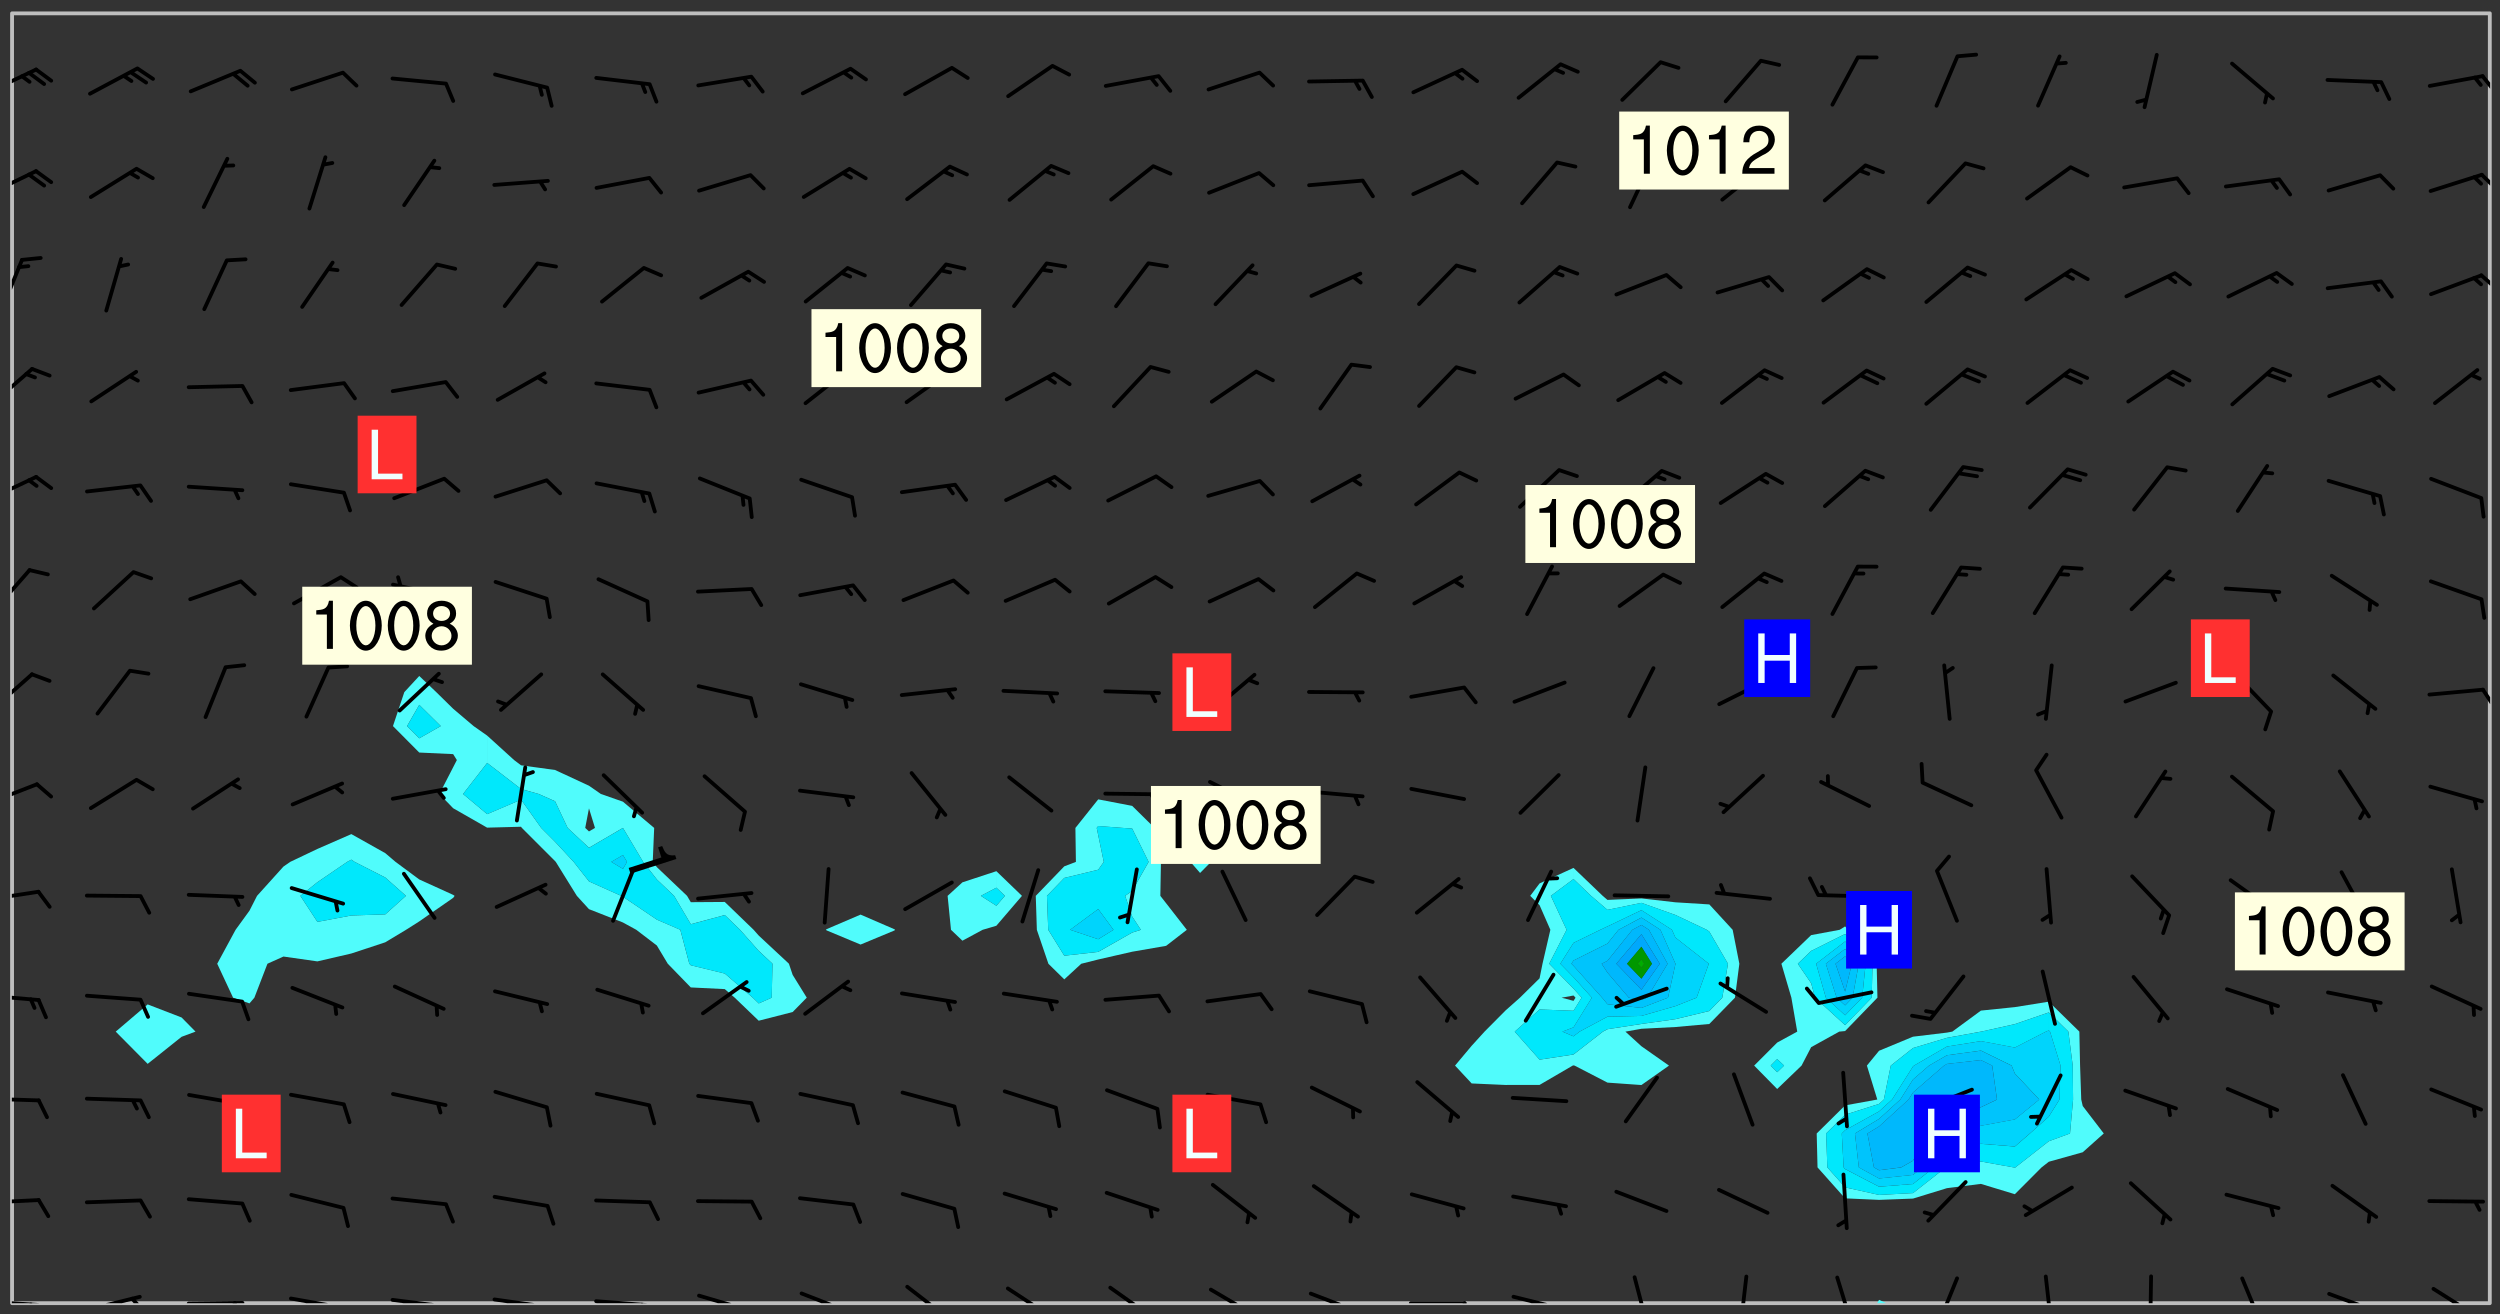 <svg xmlns="http://www.w3.org/2000/svg" role="img" xmlns:xlink="http://www.w3.org/1999/xlink" viewBox="142.45 309.95 326.84 171.84"><rect x="142.45" y="309.95" width="326.84" height="171.84" fill="#333333" stroke="none"/><defs><clipPath id="a"><path d="M144 311.672h1v168.656h-1zm0 0"/></clipPath><clipPath id="b"><path d="M144 311.672h324v168.656H144zm0 0"/></clipPath><clipPath id="c"><path d="M387 479h3v1.328h-3zm0 0"/></clipPath><clipPath id="d"><path d="M467 311.672h1v168.656h-1zm0 0"/></clipPath><clipPath id="e"><path d="M144 479h4v1.328h-4zm0 0"/></clipPath><clipPath id="f"><path d="M146 480h2v.328h-2zm0 0"/></clipPath><clipPath id="g"><path d="M153 479h8v1.328h-8zm0 0"/></clipPath><clipPath id="h"><path d="M159 479h2v1.328h-2zm0 0"/></clipPath><clipPath id="i"><path d="M166 480h9v.328h-9zm0 0"/></clipPath><clipPath id="j"><path d="M172 480h2v.328h-2zm0 0"/></clipPath><clipPath id="k"><path d="M180 479h8v1.328h-8zm0 0"/></clipPath><clipPath id="l"><path d="M186 480h2v.328h-2zm0 0"/></clipPath><clipPath id="m"><path d="M193 479h8v1.328h-8zm0 0"/></clipPath><clipPath id="n"><path d="M199 480h2v.328h-2zm0 0"/></clipPath><clipPath id="o"><path d="M206 479h9v1.328h-9zm0 0"/></clipPath><clipPath id="p"><path d="M212 480h2v.328h-2zm0 0"/></clipPath><clipPath id="q"><path d="M220 479h8v1.328h-8zm0 0"/></clipPath><clipPath id="r"><path d="M226 480h2v.328h-2zm0 0"/></clipPath><clipPath id="s"><path d="M233 479h8v1.328h-8zm0 0"/></clipPath><clipPath id="t"><path d="M239 480h2v.328h-2zm0 0"/></clipPath><clipPath id="u"><path d="M246 478h9v2.328h-9zm0 0"/></clipPath><clipPath id="v"><path d="M252 480h2v.328h-2zm0 0"/></clipPath><clipPath id="w"><path d="M260 477h7v3.328h-7zm0 0"/></clipPath><clipPath id="x"><path d="M273 478h8v2.328h-8zm0 0"/></clipPath><clipPath id="y"><path d="M287 478h7v2.328h-7zm0 0"/></clipPath><clipPath id="z"><path d="M300 478h8v2.328h-8zm0 0"/></clipPath><clipPath id="A"><path d="M313 478h8v2.328h-8zm0 0"/></clipPath><clipPath id="B"><path d="M319 480h1v.328h-1zm0 0"/></clipPath><clipPath id="C"><path d="M326 480h9v.328h-9zm0 0"/></clipPath><clipPath id="D"><path d="M333 480h3v.328h-3zm0 0"/></clipPath><clipPath id="E"><path d="M340 479h8v1.328h-8zm0 0"/></clipPath><clipPath id="F"><path d="M346 480h2v.328h-2zm0 0"/></clipPath><clipPath id="G"><path d="M355 476h4v4.328h-4zm0 0"/></clipPath><clipPath id="H"><path d="M369 476h3v4.328h-3zm0 0"/></clipPath><clipPath id="I"><path d="M382 476h3v4.328h-3zm0 0"/></clipPath><clipPath id="J"><path d="M395 476h4v4.328h-4zm0 0"/></clipPath><clipPath id="K"><path d="M409 476h2v4.328h-2zm0 0"/></clipPath><clipPath id="L"><path d="M423 476h1v4.328h-1zm0 0"/></clipPath><clipPath id="M"><path d="M435 476h4v4.328h-4zm0 0"/></clipPath><clipPath id="N"><path d="M446 478h8v2.328h-8zm0 0"/></clipPath><clipPath id="O"><path d="M460 478h7v2.328h-7zm0 0"/></clipPath><clipPath id="P"><path d="M144 466h4v2h-4zm0 0"/></clipPath><clipPath id="Q"><path d="M144 453h4v2h-4zm0 0"/></clipPath><clipPath id="R"><path d="M144 439h4v2h-4zm0 0"/></clipPath><clipPath id="S"><path d="M144 426h4v2h-4zm0 0"/></clipPath><clipPath id="T"><path d="M144 412h4v4h-4zm0 0"/></clipPath><clipPath id="U"><path d="M144 397h3v7h-3zm0 0"/></clipPath><clipPath id="V"><path d="M466 399h2v4h-2zm0 0"/></clipPath><clipPath id="W"><path d="M144 384h3v7h-3zm0 0"/></clipPath><clipPath id="X"><path d="M144 372h4v4h-4zm0 0"/></clipPath><clipPath id="Y"><path d="M144 357h3v7h-3zm0 0"/></clipPath><clipPath id="Z"><path d="M144 343h2v8h-2zm0 0"/></clipPath><clipPath id="aa"><path d="M466 345h2v3h-2zm0 0"/></clipPath><clipPath id="ab"><path d="M144 332h4v4h-4zm0 0"/></clipPath><clipPath id="ac"><path d="M466 332h2v3h-2zm0 0"/></clipPath><clipPath id="ad"><path d="M144 318h4v5h-4zm0 0"/></clipPath><clipPath id="ae"><path d="M466 319h2v4h-2zm0 0"/></clipPath><g id="af" clip-path="url(#clip1)"><path fill="#fff" fill-opacity="0" fill-rule="evenodd" d="M0 0h1000v1000H0zm0 0"/><path fill="#d3d3d3" fill-opacity="0" fill-rule="evenodd" d="M162.152 355.867l-.234.293.059.234.117.172.176.234.293.348.113.059.117-.172.059-.234.176-.176.465-.176h.699l.234.293.289.816.059.176.176.23.352.234.699.699.172.176.234.348.234.41.289.582.41.465.23.234.234.176.117.23.176.293.172 1.164v.234l.059.289.059.117.117.117.348.41.117.172.176.176.176.234.117.172.172.352.059.234.234.406.234-.059-.176.176-.059.93h-.582l-.234-.113-.348.113-.117.117-.059.293-.059.176-.117.172-.465.293-.059.234-.059.113v.645l.059.172v.41l.059.059v.406l.059.406.117.176.059.059.23.641-.059.293v.699l-.059.582v.234l-.059.23-.055.352v1.922l.055.117h.426l-.367.117-.023.352.891 1.168 1.742.539 1.34.359v.539l.09.809.535.715 1.52.27.891-.086.09 1.164.535.18 1.16-.18 2.055-.984 1.16-.363 1.879-.176 1.695-.18-.18.719-1.516.086-1.25.09-.805.27-1.074.809.27.719.535.898-.18.625-.266.809.266 1.078.625.898.805.18 1.25-.18-.266.723.098.504.055.293v.172l.059.293v.406l.176.117.352.117h.406l.293-.176.113-.117.059-.117.117-.23.059-.176.352-.465.23-.176.176-.059.176.059.059.176.117.988.055.469.059.172.117.234.176.059.816.059h.289l.117.234.059.406.059.352v1.105l.117.293.117.348.289.699.176.352.582.754.352.176.172.059.469.234.641.465.348.234.293.176.293.055.23.062.816.348.293.176.113.172.352.352.117.176.523.641v.289l.059.352v.348l.059.352.059.289.117.059.172.059h.176l.582.234.176.117.176.289.176.234.113.234.293.23.117.117v.41l.059.055.289.234.234.117.059.117.117.172.059.117.23.234.059.176.234.059.117.059-.117.113-.059.117v.117l-.117.293-.117.289v.582l.176.117.117.059.059.117.117.117.113.059.176.348.059.352.059.406v.176l-.059.176-.117.699v.172l.117.176.293.293h.406l.176.117.117.172.117.293v.234h-.527l-.23-.234h-.234l-.176.059-.059.699.059.348.117.176.176.41.117.23.289.469.176.055h.523l.234.059.758.641.059.293v.234l.059.059.23.348v.352l-.117.172v.293l.293.289.293.176.172.059.293.176.293.117.582.406.289.234.293.176.219.16.016.012.23.176.641.523.176.234.117.176.176.176.113.172v.641l.117.176.469.117.582.117.234.059.23.113.293.117.113.059.586.352.289.172.176.062.176.055.176.059.699.352.289.176.234.055.289.176.234.117.641.406.293.117.172.059.234.059.41.059.23.059.234.117.059.172-.41.176.469.059.059.293.113.234.176.055.234.059.176.059.406.117.641.234.117.172.059.234v.176l-.059.117-.059.406.234.234.117.059.348.117.641.23.176.117.289.117.176.176.234.465.582 1.105.176.176.348.176.176.117.352.117 1.047.523.234.059.465.113.293.059.465.176.758.582.234.234.348.465.176.176.289.234.816.699.293.176.289.289.293.176.293.289.695.641.176.176.293.234.289.234.469.289.641.582.348.234.234.293.348.348.352.465.934.992.348.406.117.176.234.059.113.117.645.176.23.113.234.059.293.176.23.117.934.699.406.406.234.176.406.176.234.117.816.348.348.234.234.117.293.289.23.117.758.352.352.172.23.059.293.117.234.059.871.176h.816l.469.23.172.059.875.699.465.117.293.059.176.059.23.059.469.059.348.059.352.059.406.059h.293l.172.059v.23l.176.176h.293l.348.059.352.059.699.117h.641l.465-.234.293-.176.172-.117.41-.172.289-.176.934-.465.469-.293.523-.293.465-.172.465-.176 1.051-.465.289-.117.41-.117.289-.117.527-.176 1.516-.699.582-.348.289-.059.293-.059.348-.117.875-.23.352-.117h.113l.234-.059.875-.234.234-.059h.812l.352-.059.816-.117.172-.059.352-.055.293-.059.23-.059.816-.176.176-.059h.348l.234-.059.465-.117.758-.172.234-.059h.348l.41-.117.289-.059 1.285-.059h.289l.41-.059.23-.059h.176l.875-.117h.406l.41-.117h.348l.352-.113.871-.059h1.75l1.047.289.41.117.289.117.352.117.289.117 1.051.172.289.059h.293l.293.059.172.059.41.059.172.059.117.059h.117l.117.059.352.059h.113l.41.066 1.922.395 1.926.395 1.52.449 1.695.719 2.145.805 1.605-.719 1.43-.805 1.16-1.078 1.25-.449 3.035-.719 1.875-.359 2.145-1.348 2.234-1.254 2.5-1.258 1.695-.449 1.785-.18 1.16-.27.625.539 1.34-.27.715-.988.984-1.344.445-.18.805-.359 1.875-.539 1.785-.449 1.25-.27 1.16-.09 1.699-.09 1.961-.27 1.25-.09h.539l.625-.09h.891l2.145-.18 2.41-.18 2.59-.09 1.695.18 1.609.09 1.43.359 1.16.719 1.875.988 1.16 1.527.266.715.629.09.355.898.535.539.535 1.527 1.074.359h.535l-.805.535.09 1.707.715 2.695.891.805.895.988.715 1.258 1.785.539 1.52-.18.355 1.344 1.609-.805.98-.539.27.27.316-.215.219-.145.801.449.449-.359h.355l.535-.27.539-.719.535-.27.625-.988 1.16.449.84.371 1.395.617 1.695-.18h1.605l1.785.09.18-1.707.535-1.344.805.27.492.848.402.406-.09.539v.359l.715.449.711-.27h1.43l.359.988.445 1.258.715 1.344 1.25.629 1.695.629.715-.18.18-.539.98-.09.449.359.086 1.258-.266.629-.535.18v.539l.715.984.266.539.984.988.801 1.078-.266.359-.09.898-.625 2.332-.355 2.066-.09 1.793-.18.719-.09.539v1.438l-.98 1.883-.359 1.707-.535.898-.805 1.168-.266.539 2.055 1.254.086.359-.355.539-.09-.18v.809l.09 1.438-.445.715-1.074.094-.266.715.535.898.805.719 1.16.809 1.34.27.445.359-.355.449-1.789-.09-1.25-.449-.715-.719-.625-.09-.176 3.59-.188 1.309h89.359V311.703h-55.27v49.082l.762.125 3.289.543 2.023 2.836v2.754l2.352.332 2.348.332h4.051l-1.379 4.16-2.023.707-2.023.703-.543.344-2.594 1.617-.188.117-2.023-2.078-.73-2.742-2.672-2.078-1.375-3.5-.066-.082-1.957-2.672 2.75-1.418v-49.082H294.422v91.414l.117.031.133.012.074.074.105.047.09.059.086.059.09.059.297.297.059.09.031.117.027.117.016.137-.031.117-.059.09-.059.086-.043.105-.047.102-.027.121v.145l.176.27.148.148.074.086.074.074.043.105.062.09.059.086.043.105.059.09.047.102.043.105.059.086.117.18.074.074.062.086.059.09.043.105.059.09.059.086.062.09.059.09.043.102.117.18.074.074.059.086.074.074.09.059.105.047h.148l.133-.016.133.016.102-.047.074-.074.047-.102-.016-.133v-.148l-.047-.105-.027-.117-.047-.102-.027-.121-.043-.102-.062-.09-.043-.102-.043-.105-.031-.117-.016-.133-.012-.137.086-.059.059-.086.121-.031.043.105.016.133v.117l.059.102.059.09.09.059.148.148.059.09.043.105-.012.102.086.059.105.047.086.059.09.059.074.074-.117.027-.105.047-.086.059-.074.074-.059.09-.062.086-.027.121-.047.102-.043.105-.031.117-.012.133-.016.133v.148l.027.117.047.105.043.102.059.09.074.074.09.059.074.074.09.059.059.09.043.105.047.102.117.031.133.016h.148l.117-.031.105.043.043.105.047.102.027.121L299.5 410l.027.117.031.121.027.117.105.043.102.047.133-.016.148.148.062.086.074.074.07.074.09.062.105.043.102.043.117.031.137.016.117-.031.074-.074.027-.117-.012-.133-.031-.121-.027-.117.043-.105h.117l.09.062.117.027h.148l.133.016h.148l.133.016.133-.016h.148l.133-.016.133-.012.137.012.117-.027.133-.016.191-.059-.059.176-.016.133-.027.121-.016.133-.059.086-.133.016-.105.047-.105.043-.117.031-.117.027-.266.031h-.148l-.133.016-.074.074.059.086.148.148.117.18.074.07.09.062.09.059.086.059.09.059.102.043.105.062.105.043.086.059.105.047.102.043.18.117.059.09-.043.102-.047.105.016.133.223.223.059.09.043.102.031.121.043.102.016.133.031.117.012.137.031.117.148.148.102.043.105.043.117.031.133.016.137.016h.117l.117-.031.09-.059.043-.105.047-.102.043-.105.031-.117.012-.133v-.148l-.012-.133-.016-.133-.031-.117-.043-.105-.047-.105-.043-.102-.043-.105-.016-.133.016-.133.027-.117.031-.117.027-.121.047-.102.09-.059.086-.062.074-.074.09-.059.223-.223.059-.086.074-.074.117-.18.059-.086v-.148l-.074-.074-.102-.047-.105-.043-.102-.043-.059-.09-.047-.105-.027-.117.09-.059.117-.031.102-.043.18-.117.148-.148.012-.133-.012-.105-.09-.059-.133.016h-.148l-.133.016-.133-.016-.121-.031-.086-.059-.074-.074-.059-.09-.062-.086-.117-.18-.059-.086.031-.121.086-.059.121-.031.059-.086v-.121l-.031-.117-.059-.09-.059-.086-.047-.105-.027-.117-.016-.133.059-.09.074-.074.09-.059.117-.18.074-.074.059-.086.148-.148.121-.031.133-.016.133.016.074.074.043.105.016.133-.031.117-.117.031-.133.012-.148.148-.043.105-.047.102-.027.121-.031.117v.148l.031.117.043.105.059.09.074.07.074.074.117.031.121.027.117-.027.133-.016h.117l.09.059.074.074.047.105.059.086.102.047.133.016.105.043.086.059-.012.105-.074.074-.18.117-.059.09-.09.059-.07.074-.074.074-.062.09-.027.117-.016.133.016.133-.016.133v.148l.016.133.027.117.031.121.074.074.09.059.086.059.09.059.117.031v.086l-.102.047-.09.059-.266.031-.117.027h-.148l-.105.043-.102.047-.059.09-.062.234-.012.133-.031.121-.016.133v.293l-.012.133.012.137.016.133.133.016.133.012.121.031.086.059.074.074.047.105.043.102.016.133v.445l-.016.133v.445l.031.266.027.117.016.133.031.117.086.211.031.266v.148l-.031.117-.027.117-.031.121-.027.117-.031.117-.031.121-.012.133-.016.133.09.059.117-.031.102.016.047.105-.031.266v.441l-.043.105-.047.105-.043.102-.043.105-.059.086-.031.121-.043.117-.031.117-.016.133.016.133.059.09.105.047.086.059.059.086-.012.137-.031.117-.043.102v.445l-.016.133v.148l-.031.117-.043.105-.027.117-.047.105-.043.102-.031.121-.027.117-.031.133-.031.117-.027.117-.043.105-.031.117-.031.121-.012.133-.016.133v.297l.027.117v.148l.047.398.027.117.059.09.121.031h.148l.133-.016.059.09v.117l-.059.09-.09.059-.102.043-.105.047-.09.059-.086.059-.137.016-.117-.031-.133-.016-.102.047-.062.086-.012.137-.016.133-.031.117-.027.117-.016.133-.031.121v.297l.016.133.031.117v.148l.012.133v.148l-.027.117-.047.102-.027.121-.031.117-.059.09-.074.074-.102.043-.105.047-.117.027-.121.031-.102-.047.059-.086.105-.047.027-.117.031-.117.027-.121.031-.117v-.148l.016-.133-.031-.117-.043-.105-.105.016-.074.074-.102.043-.09.062-.074.074-.043.102-.016.133-.031.117L304.25 426l-.031.117-.027.117-.031.121-.027.117-.031.117-.043.105-.09.059h-.09l-.117-.031-.031-.086.016-.137-.031-.117v-.148l-.012-.133v-.148l-.062-.234-.027-.121-.043-.102-.047-.105-.059-.086-.059-.09-.043-.105-.062-.086-.148-.148-.07-.074-.105-.047-.105-.043-.102-.043-.297-.297-.09-.074-.086-.059-.105-.043-.09-.062-.086-.059-.105-.043-.09-.059-.086-.062-.074-.07-.105-.047-.086-.059-.105-.043-.09-.062-.102-.043-.105-.043-.086-.059-.105-.047-.105-.043-.102-.047-.09-.059-.102-.043-.105-.043-.09-.062-.117-.027-.133-.016-.133.016H299.75l-.133.016-.117-.031-.09-.059-.074-.074-.09-.059-.102-.047h-.148l-.121-.027-.102-.043-.074-.074-.117-.18-.09-.059-.102-.043-.09-.062-.105-.043-.09-.059-.086-.059-.105-.047-.059-.086-.059-.09-.043-.105-.047-.102-.074-.074-.086-.059-.074-.074-.09-.059-.223-.223-.043-.105-.031-.266.105-.043h.145l.105.043.074.074.09.059.086.059.105.047.09.059.148.148.07.074.148.148.062.086.074.074.086.059.074.074.09.062.09.059.086.059.27.176.102.047.105.043.102.043.047-.074.059-.086.074-.074.07-.074.105.043.074.074.059.09.043.102.047.105.043.105.121.027.117-.027.074-.09.043-.105.059-.09.074-.074.105-.043.117-.027.133.012.09.059.148.148.059.09.043.105.047.102.043.105.043.102.105.047.105.043.133.016.086-.059.059-.09.074-.074.105-.043.117.027.105.047.102.043.105.043.102.047.18.117v.117l-.016.133.016.133.016.137.059.086.102.047.121.027.117.031h.148l.117-.031.059-.09.18-.117.059-.09.074-.074.059-.086.117-.18.18-.117.117.031.09.059.043.074-.016.133v.117l.09.059h.148l.133-.016.133-.012.266-.031.105-.043.117-.031.121-.027.074-.074.07-.074.062-.09-.016-.105-.047-.102-.102-.043-.105-.016-.117.027-.266.031h-.148l-.074-.074-.09-.059-.117-.031-.117-.027-.133-.016h-.148l-.133.016h-.297l-.105-.047-.148-.148-.043-.102-.059-.09.223-.223.086-.059.105-.043.117-.031.133-.016.133.016.137.016.102.043.133-.012.09-.062.102-.043.062-.09-.047-.102-.09-.059-.117-.031-.102-.043-.059-.09-.062-.09v-.117l.016-.133.105-.047.074-.07v-.121l-.09-.059-.031-.117.09-.059.074-.074.043-.105.059-.09.047-.102.016-.133v-.148l-.047-.105-.043-.102-.09-.059-.133-.016-.102-.043-.137-.016-.117-.031h-.445l-.133-.016-.133-.012-.133-.016-.117-.031h-.148l-.133-.016-.133-.012-.266-.031-.121-.043-.086-.059-.074-.074v-.148l.012-.133.105-.047.102-.043.133-.016h.152l.133-.016h.293l.121.031.102.043.09.059.234.062.121-.047.09-.059.102-.043.133-.016.105.043.102.047.133.012.121-.027h.145l.121-.031.117-.027.105-.047.074-.074.086-.059.148-.148.059-.086.047-.105.027-.117.016-.105-.102-.043-.09-.059-.117-.031-.105-.043-.09-.062-.074-.086-.074-.074-.102-.043-.105-.047-.102-.043-.059-.09-.047-.102-.086-.211-.062-.086-.059-.09-.074-.074-.086-.059h-.27l-.117.031-.09.059-.102.043-.133.016-.105-.016-.027-.117-.062-.09-.117-.031-.102-.043-.148-.148-.031-.117-.016-.105.074-.074.18-.117.117-.027.117-.031.137.016.102.043.105.043.102.047.105.043.117.031.133.016.117.027.133.016.105-.016.09-.059-.074-.074-.105-.043-.074-.074-.074-.09-.148-.148-.086-.059-.09-.059-.074-.074-.09-.059-.102-.047-.121-.027-.102-.047-.105-.043-.117-.031-.102-.043-.121-.031h-.148l-.117.031-.105.043-.086.062-.18.117-.086.059-.09.059-.105.047-.086.059-.105.043-.102.043-.105.047-.074.074-.059.09-.059.086-.047.105-.059.086-.074.074-.133-.012-.117-.031h-.117l-.074.074-.09.059-.074.074-.09.059-.086.059-.105.047-.102.043-.137.016-.102-.043-.148-.148-.105-.047h-.086l-.105.047-.102.043-.121.031-.117-.031-.074-.074v-.117l.031-.121.074-.07.059-.09.074-.074.117-.031.105-.043h.293l.133-.016.137-.016.102-.043.09-.059.102-.047.09-.059.133-.012.09.059.133.012.09-.059.086-.059.105-.043.09-.059.086-.062.09-.059.148-.148.059-.086.059-.09.105-.043.133-.016.117.027.121.031.059-.059.059-.09.031-.266.027-.117.105.012.133.016.102-.043.09-.059.059-.09.074-.074.059-.09.047-.102.012-.133-.012-.133-.047-.105-.148-.148-.059-.09-.059-.086-.043-.105v-.445l.016-.133v-.148l.012-.133-.059-.059-.09.059-.102-.043-.18-.117-.086-.059-.062-.09-.059-.09-.074-.074-.086-.059-.121.031-.102.012-.105.047-.086.059-.105.043-.148.148-.09.059-.086.059-.09.062-.105.043-.133.016v-.121l.105-.043.117-.031.074-.07.043-.105v-.148l-.027-.117-.148-.148-.133-.016h-.148l-.117.031-.105.043-.102.043-.09.062-.117.027-.074-.074.012-.133-.043-.102-.043-.105-.09-.059-.117.027-.121.031-.117.031-.102.043-.121.031-.102.043-.105.043-.09.059-.102.016v-.117l.016-.133-.059-.09-.074.043-.148.148-.059.09-.074.074-.047.105-.043.102-.074.074-.059.09-.074.074-.059.086-.074.074-.09.062-.074.07-.074.074-.102.016-.133.016-.105-.043v-.121l.148-.148.043-.102.059-.09.047-.102.043-.105.059-.09.031-.117.043-.102.031-.121.027-.117.047-.105.043-.102.043-.105.074-.07.09-.062.09-.059.102-.043h.297l.266-.031.105-.043-.074-.074-.117-.031-.105-.043-.09-.059-.102-.047-.09-.059-.102-.043-.105-.043-.09-.062-.086-.059-.105-.043-.102-.043-.121-.031-.117-.031-.102-.043L297.5 410.25l-.102-.043-.09-.059-.043-.105-.016-.133.102-.043.133-.016.137.016.133-.016.102-.043.059-.09.016-.105-.09-.059-.074-.074-.102-.043-.09-.059-.148-.148-.043-.105-.016-.133v-.293l-.059-.09-.09-.059-.074-.074-.043-.105-.031-.117-.059-.09-.074-.074-.117-.027-.074-.074-.09-.059-.09-.062-.086-.059-.074-.074-.059-.086-.047-.105-.086-.059-.148-.148-.195-.059-.133.016-.102.043-.074.074-.047.102-.043.105-.059.09-.059.086-.297.297-.09.059h-.086l-.062-.086-.043-.105.031-.117.059-.09.027-.117-.012-.133-.09-.062-.105.047-.117.027-.117.031-.27.176-.102.047-.117.027-.105.047-.09.059-.102.043-.059-.086-.047-.105.016-.133.047-.105.07-.074.074-.07.059-.09v-.148l-.043-.105h-.238l-.102.047-.031.117-.027.117-.031.121-.074.043-.133.016-.074-.047-.043-.102-.043-.105-.047-.102-.043-.105-.121.031-.102.043-.133.016-.117.031-.105.043-.09.059-.102.047-.121.027-.133.016-.102-.043-.059-.09-.047-.105-.043-.102-.043-.105v-.117l.059-.09.086-.059.18-.117.102-.047.105-.043.105-.059.102-.043.09-.062.102-.043.105-.059.102-.047.09-.059.105-.043.102-.043.09-.062.102-.043.137-.016.117.031.102.043.121.031.102.043.105.047.102.043.105.043.102.047.105.043.102.043.105.047.086.059.105.043.117.031.105.043.102.047.09.059.105.043.102.043.105.047.117.027.102.047.121.027h.148l.086-.059.016-.102.059-.09-.027-.117-.074-.074-.117-.18-.074-.074-.09-.074-.18-.117-.086-.059-.105-.043-.102-.047-.27-.176-.059-.09-.074-.074-.059-.09-.043-.102-.031-.117-.016-.137v-.562l-.012-.133-.016-.133-.031-.117-.016-.133-.012-.133-.031-.121-.223-.223-.059-.086-.016-.105.031-.117.133-.016v-91.414H172.992v1.453l-.059.234-.352 1.051-.172.523-.117.348-.176.41-.117.172-.234.293-.23.059h-.352l-.117.059-.23.406v.293l.117.176.23.23.117.234.641.758.293.465.176.234.23.352.234.348.641.816.176.465.172.41.117.695.176.469.117 1.398.059.465v.875l.117 1.047v4.781l-.059.465-.352 1.281-.176.523-.113.41-.352.93L172.934 336l-.234.582-.117.176-.172.348-.176.406-.352.816-.059.293-.113.293-.117.289-.059.176-.117.875-.059.406-.059.117-.059.176-.059.172-.23.527-.117.172v.234l-.117.234-.059.172-.176.586v.289l-.059.176v.293l-.059.113-.059.527v.172l-.055.234v2.621l-.176.816-.117.176-.176.234-.117.172-.113.234-.586.934-.23.289-.293.465-.176.234-.289.352-.352.699-.113.23-.176.41-.176.23-.406.527-.816.699-.293.172-.289.234-.176.117-.176.176-.523.406-.527.176-.172.176-.234.055-.641.176h-.758m12.211 31.023l-1.074.449.359.895 1.25-.715.445-.539-.98-.09"/><path fill="#d3d3d3" fill-opacity="0" fill-rule="evenodd" d="M201.508 416.598h-.895l.449.629.98.359.805-.09.445-.988-.176.09-.715-.355-.895.355m154.621 59.07l-.059-.523v-.293l.113-.293.059-.23.469-.469h.113l.117-.113.117-.059h.176l.234-.059h.348l.234.059.117.059.23.172.059.176.117.582v.293l-.117.176-.172.289-.176.176-.527.523-.23.234-.117.059h-.176l-.117-.059-.406-.293-.176-.117-.117-.059-.059-.113-.055-.117m6.641-10.957l-.059-.172v-1.109l.059-.172.176-.059.172-.059h.176l.234-.059.117.059.059.699-.059.172-.117.176-.117.059-.234.523-.113.059h-.234l-.059-.117m9.613-14.391l-.117-.176v-.699l.293-.875.117-.172.176-.352.113-.23.117-.293.352-.758.117-.23.172-.234h.176l.117-.059h.641l.117.059.234.234.172.113.352.293.117.117.113.176v.113l.117.059.117.117v.699l-.059.176v.23l-.059.176-.348 1.051-.117.23-.117.234-.117.059-.23.234-.641.289h-.875l-.41-.117-.641-.465"/><path fill="none" stroke="#bebebe" stroke-linecap="round" stroke-linejoin="round" stroke-miterlimit="10" stroke-width=".5" d="M467.957 311.695H144.027v168.625h323.93v-168.625"/><g clip-path="url(#a)"><path fill="#fff" fill-opacity="0" fill-rule="evenodd" d="M144 475.891v4.438h.004H144V311.672h.004H144v164.219"/></g><g clip-path="url(#b)"><path fill="#fff" fill-opacity="0" fill-rule="evenodd" d="M144.004 480.328V311.672h17.75v129.59l-4.176 3.559 4.176 4.215 4.438-3.539 1.82-.676-1.82-1.848-4.438-1.711V311.672h26.629V418.996l-4.438 1.941-3.555 1.691-.883.613-3.453 3.828-.988 1.938-1.816 2.5-2.402 4.438 2.074 4.438 2.145.746.641-.746 1.707-4.438 2.094-.941 4.438.633 4.438-1.031 4.438-1.465 2.711-1.633 1.73-1.098 4.438-3.082.184-.258-.184-.125-4.438-2.02-3.102-2.297-1.34-1.141-4.438-2.492V311.672h8.879v86.652l-1.953 2.113-1.484 4.438 3.438 3.461 4.438.207.484.773-.484.945-1.801 3.492 1.801 1.863 4.438 2.539 4.438-.117.109.152 4.332 4.332.098.105 2.754 4.441 1.586 1.742 4.438 1.742 1.742.953 2.695 2.059 1.426 2.379 3.012 3.102 4.441.219 1.297 1.117 3.141 3.016 4.438-1.137 1.844-1.879-1.844-2.98-.488-1.457-3.949-3.684-.668-.754-3.77-3.637-4.441.031-.492-.832-3.945-3.75-.539-.691.188-4.438-4.086-3.43-2.883-1.008-1.555-1.078-4.438-2.059-4.441-.609-.914-.691-3.523-3.199-1.77-1.242-2.668-2.262-2.215-2.176-2.223-2.113v-86.652h57.695v117.848l-4.438 1.902-.094.086.094.078 4.438 1.852 4.441-1.848.062-.082-.062-.066-4.441-1.922V311.672h17.754v112.172l-4.438 1.457-1.938 1.77.441 4.438 1.496 1.426 2.645-1.426 1.793-.531 3.348-3.906-3.348-3.227V311.672h13.316v102.781l-2.984 3.738.066 4.438-1.52.582-3.727 3.859.141 4.438 1.512 4.438 2.074 2.039 2.215-2.039 2.223-.559 4.438-1.016 4.438-.77 2.707-2.094-2.707-3.477-.754-.961.078-4.441-.832-4.438-2.93-2.887-4.438-.852V311.672h13.316v110.012l-1.258.945 1.258 1.449 1.434-1.449-1.434-.945V311.672h48.82v111.742l-4.438 2.031-1.223 1.625 1.223 1.219 1.41 3.219-1.027 4.438-.383 1.906-2.566 2.531-1.871 1.66-2.758 2.777-1.684 1.852-2.172 2.59 2.172 2.332 4.441.199 4.438-.008 4.324-2.523.113-.031.141.031 4.297 2.223 4.441.316 3.602-2.539-3.602-2.531-2.094-1.91 2.094-.375 4.438-.23 4.438-.398 3.352-3.434.574-4.438-.875-4.438-3.051-3.32-4.438-.277-4.438-.508-4.441.195-.617-.527-3.82-3.656V311.672h35.508V431.062l-.707.445-3.73.695-3.891 3.742 1.305 4.438.766 4.438-2.621 1.43-3.012 3.012 3.012 3.062 3.188-3.062 1.254-2.41 3.672-2.031.766-.074 4.227-4.363-.102-4.438-3.734-4.438-.391-.445V311.672h26.629v129.234l-4.438.711-4.438.457-3.738 2.746-.703.129-4.438.535-4.438 1.84-1.59 1.938 1.359 4.438-4.207.766-3.715 3.672.109 4.438 3.605 4.047 4.438.199 4.438-.168 4.438-1.363 4.441-.559 4.438 1.348 3.492-3.504.945-.738 4.438-1.242 2.75-2.457-2.75-3.586-.195-.852-.152-4.438-.094-4.441-3.996-3.914V311.672h57.695v168.656h-78.949l-.938-.441-.246.441H144.004"/></g><path fill="#50fcfc" fill-rule="evenodd" d="M161.754 449.035l-4.176-4.215 4.176-3.559 4.438 1.711 1.82 1.848-1.82.676-4.438 3.539m11.168-8.652l-2.074-4.438 2.402-4.438 1.816-2.5.988-1.938 3.453-3.828.883-.613 3.555-1.691 4.438-1.941v3.34l-.547.293-3.891 2.656-2.227 1.785 2.227 3.402 4.438-.836 4.438-.145 2.699-2.422-2.699-2.398-4.012-2.043-.426-.293v-3.34l4.438 2.492 1.34 1.141 3.102 2.297 4.438 2.02.184.125-.184.258-4.438 3.082-1.73 1.098-2.711 1.633-4.438 1.465-4.438 1.031-4.438-.633-2.094.941-1.707 4.438-.641.746-2.145-.746"/><path fill="#00e8fc" fill-rule="evenodd" d="M183.945 430.473l-2.227-3.402 2.227-1.785 3.891-2.656.547-.293.426.293 4.012 2.043 2.699 2.398-2.699 2.422-4.438.145-4.438.836"/><path fill="#50fcfc" fill-rule="evenodd" d="M197.262 408.336l-3.438-3.461 1.484-4.438 1.953-2.113v3.773l-1.594 2.777 1.594 1.602 2.812-1.602-2.812-2.777v-3.773l2.223 2.113 2.215 2.176 2.668 2.262 1.77 1.242v3.574l-3.148 4.062 3.148 2.633 4.438-1.891 2.629 3.695 1.812 1.812 2.43 2.625 2.008 2.555 4.203 1.887.234.117 4.438 2.996 3.062 1.324 1.176 4.438.199.203 4.441 1.082 3.656 3.152.781.754 1.695-.754.105-4.438-1.801-1.68-2.445-2.758-1.992-1.926-4.441 1.199-2.191-3.711-2.246-2.137-1.801-2.305-2.637-4.438-4.438 2.598-2.789-2.598-1.648-3.488-2.145-.949-2.297-.648-4.438-3.414v-3.574l3.523 3.199.914.691 4.441.609 4.438 2.059v2.961l-.492 2.555.492.461.785-.461-.785-2.555v-2.961l1.555 1.078 2.883 1.008 4.086 3.43-.188 4.438.539.691 3.945 3.75.492.832 4.441-.031 3.77 3.637.668.754 3.949 3.684.488 1.457 1.844 2.98-1.844 1.879-4.438 1.137-3.141-3.016-1.297-1.117-4.441-.219-3.012-3.102-1.426-2.379-2.695-2.059-1.742-.953-4.438-1.742-1.586-1.742-2.754-4.441-.098-.105-4.332-4.332-.109-.152-4.438.117-4.438-2.539-1.801-1.863 1.801-3.492.484-.945-.484-.773-4.438-.207"/><path fill="#00e8fc" fill-rule="evenodd" d="M197.262 406.477l-1.594-1.602 1.594-2.777 2.812 2.777-2.812 1.602m8.875 9.91l-3.148-2.633 3.148-4.062 4.438 3.414 2.297.648 2.145.949 1.648 3.488 2.789 2.598 4.438-2.598v3.543l-1.527.895 1.527.914.531-.914-.531-.895v-3.543l2.637 4.438 1.801 2.305 2.246 2.137 2.191 3.711 4.441-1.199 1.992 1.926 2.445 2.758 1.801 1.68-.105 4.438-1.695.754-.781-.754-3.656-3.152-4.441-1.082-.199-.203-1.176-4.438-3.062-1.324-4.438-2.996-.234-.117-4.203-1.887-2.008-2.555-2.43-2.625-1.812-1.812-2.629-3.695-4.438 1.891"/><path fill="#fff" fill-opacity="0" fill-rule="evenodd" d="M219.453 415.637l-.492 2.555.492.461.785-.461-.785-2.555"/><path fill="#00d4fc" fill-rule="evenodd" d="M223.891 423.543l-1.527-.914 1.527-.895.531.895-.531.914"/><path fill="#50fcfc" fill-rule="evenodd" d="M250.52 431.586l-.094-.078.094-.086 4.438-1.902 4.441 1.922.062.066-.062.082-4.441 1.848-4.438-1.852m16.258-.078l-.441-4.438 1.938-1.77 4.438-1.457V426l-2.031 1.07 2.031 1.297 1.113-1.297L272.711 426v-2.156l3.348 3.227-3.348 3.906-1.793.531-2.645 1.426-1.496-1.426"/><path fill="#00e8fc" fill-rule="evenodd" d="M272.711 428.367l-2.031-1.297L272.711 426l1.113 1.07-1.113 1.297"/><path fill="#50fcfc" fill-rule="evenodd" d="M278.004 431.508l-.141-4.438 3.727-3.859 1.52-.582-.066-4.438 2.984-3.738v3.488l-.199.25.199.961.727 3.477-.727 1.023-4.438 1.074-2.266 2.344.168 4.438 2.098 3.387 4.438-.5 4.438-2.523 1.137-.363-1.137-1.734-.918-2.703.918-.648 2.152-3.793-2.152-4.355-1.137-.082-3.301-.25v-3.488l4.438.852 2.93 2.887.832 4.438-.078 4.441.754.961 2.707 3.477-2.707 2.094-4.438.77-4.438 1.016-2.223.559-2.215 2.039-2.074-2.039-1.512-4.438"/><path fill="#00e8fc" fill-rule="evenodd" d="M279.492 431.508l-.168-4.438 2.266-2.344 4.438-1.074v5.145l-3.676 2.711 3.676 1.234 1.996-1.234-1.996-2.711v-5.145l.727-1.023-.727-3.477-.199-.961.199-.25 3.301.25 1.137.082 2.152 4.355-2.152 3.793-.918.648.918 2.703 1.137 1.734-1.137.363-4.438 2.523-4.438.5-2.098-3.387"/><path fill="#00d4fc" fill-rule="evenodd" d="M286.027 432.742l-3.676-1.234 3.676-2.711 1.996 2.711-1.996 1.234"/><path fill="#50fcfc" fill-rule="evenodd" d="M299.344 424.078l-1.258-1.449 1.258-.945 1.434.945-1.434 1.449m35.504 27.516l-2.172-2.332 2.172-2.59 1.684-1.852 2.758-2.777 1.871-1.66 2.566-2.531.383-1.906 1.027-4.438-1.41-3.219-1.223-1.219 1.223-1.625 4.438-2.031v1.457l-2.965 2.199 2.059 4.438-2.273 4.438 3.18 3.258v.895l-1.562.285 1.562.414.258-.414-.258-.285v-.895l1.059 1.18-1.059 1.711-4.438-.168-3.25 2.895 3.25 3.664 4.438-.676 3.844-2.988.594-.316 4.441-.688 4.438-.625 4.438-1.07 1.695-1.738.742-4.438-2.438-4.199-.332-.238-4.105-1.941-4.438-1.582-4.441.914-2.141-1.828-2.297-2.199v-1.457l3.82 3.656.617.527 4.441-.195 4.438.508 4.438.277 3.051 3.32.875 4.438-.574 4.438-3.352 3.434-4.438.398-4.438.23-2.094.375 2.094 1.91 3.602 2.531-3.602 2.539-4.441-.316-4.297-2.223-.141-.031-.113.031-4.324 2.523-4.438.008-4.441-.199"/><path fill="#00e8fc" fill-rule="evenodd" d="M343.727 448.484l-3.25-3.664 3.25-2.895 4.438.168 1.059-1.711-1.059-1.18-3.18-3.258 2.273-4.438-2.059-4.438 2.965-2.199 2.297 2.199 2.141 1.828 4.441-.914v.961l-4.441 2.125-.941.438-3.496 1.711-1.723 2.727 1.723 1.766 2.398 2.672-2.398 3.879-1.457.559 1.457.617.793-.617 3.645-1.949 4.441-.102 4.438-1.281 2.781-1.105 1.594-4.438-4.375-3.426-.449-1.012-3.988-2.562v-.961l4.438 1.582 4.105 1.941.332.238 2.438 4.199-.742 4.438-1.695 1.738-4.438 1.07-4.438.625-4.441.688-.594.316-3.844 2.988-4.438.676"/><path fill="#00d4fc" fill-rule="evenodd" d="M348.164 437.711l-1.723-1.766 1.723-2.727 3.496-1.711.941-.438 4.441-2.125v.965l-2.992 1.598-1.449 1.801-4.438 2.211-.27.426.27.277 3.738 4.16.699.855 4.441.484 3.477-1.34.961-4.352.031-.086-.031-.023-1.953-4.414-2.484-1.598v-.965l3.988 2.562.449 1.012 4.375 3.426-1.594 4.438-2.781 1.105-4.438 1.281-4.441.102-3.645 1.949-.793.617-1.457-.617 1.457-.559 2.398-3.879-2.398-2.672"/><path fill="#fff" fill-opacity="0" fill-rule="evenodd" d="M348.164 440.098l-1.562.285 1.562.414.258-.414-.258-.285"/><path fill="#00c4fc" fill-rule="evenodd" d="M348.164 436.223l-.27-.277.27-.426 4.438-2.211 1.449-1.801 2.992-1.598v.965l-1.184.633-3.258 4.059-.758.379.758 1.16 2.797 3.277 1.645.293.758-.293 2.664-4.438-2.441-4.438-.98-.633v-.965l2.484 1.598 1.953 4.414.031.023-.031.086-.961 4.352-3.477 1.34-4.441-.484-.699-.855-3.738-4.16"/><path fill="#00b8fc" fill-rule="evenodd" d="M352.602 437.105l-.758-1.16.758-.379 3.258-4.059 1.184-.633v1.203l-3.281 3.867 3.281 3.398 2.398-3.398-2.398-3.867V430.875l.98.633 2.441 4.438-2.664 4.438-.758.293-1.645-.293-2.797-3.277"/><path fill="#00a8fc" fill-rule="evenodd" d="M357.043 439.344l-3.281-3.398 3.281-3.867v1.645l-1.883 2.223 1.883 1.949 1.379-1.949-1.379-2.223v-1.645l2.398 3.867-2.398 3.398"/><path fill="#009800" fill-rule="evenodd" d="M357.043 437.895l-1.883-1.949 1.883-2.223v1.648l-.488.574.488.504.355-.504-.355-.574v-1.648l1.379 2.223-1.379 1.949"/><path fill="#00ac00" fill-rule="evenodd" d="M357.043 436.449l-.488-.504.488-.574.355.574-.355.504"/><path fill="#50fcfc" fill-rule="evenodd" d="M374.793 452.324l-3.012-3.062 3.012-3.012v2.156l-.852.855.852.867.902-.867-.902-.855V446.25l2.621-1.43-.766-4.438-1.305-4.438 3.891-3.742 3.73-.695.707-.445v.992l-4.438 2.211-1.746 1.68 1.746 2.551.508 1.887 3.93 3.59 3.477-3.59.109-4.438-3.586-3.891v-.992l.391.445 3.734 4.438.102 4.438-4.227 4.363-.766.074-3.672 2.031-1.254 2.41-3.188 3.062"/><path fill="#00e8fc" fill-rule="evenodd" d="M374.793 450.129l-.852-.867.852-.855.902.855-.902.867m4.441-11.633l-1.746-2.551 1.746-1.68 4.438-2.211v.977l-3.789 2.914 1.273 4.438 2.516 2.301 2.227-2.301.461-4.438-2.688-2.914v-.977l3.586 3.891-.109 4.438-3.477 3.59-3.93-3.59-.508-1.887"/><path fill="#00d4fc" fill-rule="evenodd" d="M381.156 440.383l-1.273-4.438 3.789-2.914v.973l-2.523 1.941 1.418 4.438 1.105 1.008.977-1.008.812-4.438-1.789-1.941v-.973l2.688 2.914-.461 4.438-2.227 2.301-2.516-2.301"/><path fill="#50fcfc" fill-rule="evenodd" d="M380.066 462.574l-.109-4.438 3.715-3.672 4.207-.766-1.359-4.438 1.59-1.938 4.438-1.84 4.438-.535.703-.129 3.738-2.746 4.438-.457 4.438-.711v1.406l-4.438 1.527-4.398.98-.039.004-4.441.809-4.438 1.332-2.906 2.297-.906 4.438-.625.57-4.438 1.414-2.484 2.453.16 4.438 2.324 2.609 4.438.988 4.438-.238 4.281-3.359.156-.219 4.441-.551 4.289.77.148.066.066-.066 4.371-3.422 2.773-1.016.402-4.438-.047-4.438-.57-4.441-2.559-2.508v-1.406l3.996 3.914.094 4.441.152 4.438.195.852 2.75 3.586-2.75 2.457-4.438 1.242-.945.738-3.492 3.504-4.438-1.348-4.441.559-4.438 1.363-4.438.168-4.438-.199-3.605-4.047"/><path fill="#00c4fc" fill-rule="evenodd" d="M382.566 440.383l-1.418-4.438 2.523-1.941v.977l-1.254.965 1.254 3.637.891-3.637-.891-.965v-.977l1.789 1.941-.812 4.438-.977 1.008-1.105-1.008"/><path fill="#00e8fc" fill-rule="evenodd" d="M381.348 462.574l-.16-4.438 2.484-2.453 4.438-1.414.625-.57.906-4.438 2.906-2.297 4.438-1.332 4.441-.809.039-.004 4.398-.98 4.438-1.527v2.352l-.371.156-4.066 2.082-4.438-.84-4.441.707-4.305 2.492-.133.113-2.734 4.324-1.703 1.551-4.438 2.461-.434.426.242 4.438.191.215 4.438 2.309 4.438-.355 2.762-2.168 1.676-2.328 4.441-.758 4.438.355 1.973-1.707 2.465-2.199 1.398-2.238.137-4.438-1.375-4.441-.16-.156v-2.352l2.559 2.508.57 4.441.047 4.438-.402 4.438-2.773 1.016-4.371 3.422-.066.066-.148-.066-4.289-.77-4.441.551-.156.219-4.281 3.359-4.438.238-4.438-.988-2.324-2.609"/><path fill="#00b8fc" fill-rule="evenodd" d="M383.672 439.582l-1.254-3.637 1.254-.965.891.965-.891 3.637"/><path fill="#00d4fc" fill-rule="evenodd" d="M383.48 462.574l-.242-4.438.434-.426 4.438-2.461 1.703-1.551 2.734-4.324.133-.113 4.305-2.492 4.441-.707v1.238l-4.441.605-2.34 1.355-2.098 1.816-1.656 2.621-2.781 2.535-3.152 1.902.508 4.438 2.645 1.445 4.438-.469 1.242-.977 3.195-4.434.016-.004 4.426-1.012 4.438-.824 3.191-2.602-3.191-3.395-.426-1.043-4.012-1.961v-1.238l4.438.84 4.066-2.082.371-.156.16.156 1.375 4.441-.137 4.438-1.398 2.238-2.465 2.199-1.973 1.707-4.438-.355-4.441.758-1.676 2.328-2.762 2.168-4.438.355-4.438-2.309-.191-.215"/><path fill="#00c4fc" fill-rule="evenodd" d="M385.465 462.574l-.508-4.438 3.152-1.902 2.781-2.535 1.656-2.621 2.098-1.816 2.34-1.355 4.441-.605v1.238l-4.441.504-.375.219-4.062 3.52-.578.918-3.859 3.516-1.523.922.852 4.438.672.367 2.883-.367 1.555-.879 1.895-3.559 2.543-2.316 4.441-1.117 2.105-1.004-.629-4.438-1.477-.723v-1.238l4.012 1.961.426 1.043 3.191 3.395-3.191 2.602-4.438.824L397 458.137l-.016.004-3.195 4.434-1.242.977-4.438.469-2.645-1.445"/><path fill="#00b8fc" fill-rule="evenodd" d="M387.438 462.574l-.852-4.438 1.523-.922 3.859-3.516.578-.918 4.062-3.52.375-.219 4.441-.504 1.477.723.629 4.438-2.105 1.004-4.441 1.117-2.543 2.316-1.895 3.559-1.555.879-2.883.367-.672-.367"/><g clip-path="url(#c)"><path fill="#50fcfc" fill-rule="evenodd" d="M387.863 480.328l.246-.441.938.441h-1.184"/></g><g clip-path="url(#d)"><path fill="#fff" fill-opacity="0" fill-rule="evenodd" d="M467.996 480.328H468V311.672h-.004H468v168.656h-.004"/></g><path fill="#fff" fill-opacity="0" fill-rule="evenodd" d="M221.91 420.914l1.785 5.562 9.484-3.047-1.785-5.559-9.484 3.043"/><path fill-rule="evenodd" d="M230.719 421.762l.156.484-5.996 1.926-.238-.75 4.273-1.371-.426-1.324.531-.168.23.512.129.223.156.191.195.152.254.102.324.043.41-.02"/><g clip-path="url(#e)"><path fill="none" stroke="#000" stroke-linecap="round" stroke-linejoin="round" stroke-miterlimit="10" stroke-width=".5" d="M147.504 480.562l-7.008-.469"/></g><g clip-path="url(#f)"><path fill="none" stroke="#000" stroke-linecap="round" stroke-linejoin="round" stroke-miterlimit="10" stroke-width=".5" d="M146.484 480.496l.504 1.117"/></g><g clip-path="url(#g)"><path fill="none" stroke="#000" stroke-linecap="round" stroke-linejoin="round" stroke-miterlimit="10" stroke-width=".5" d="M160.727 479.492l-6.824 1.676"/></g><g clip-path="url(#h)"><path fill="none" stroke="#000" stroke-linecap="round" stroke-linejoin="round" stroke-miterlimit="10" stroke-width=".5" d="M159.734 479.734l.816.914"/></g><g clip-path="url(#i)"><path fill="none" stroke="#000" stroke-linecap="round" stroke-linejoin="round" stroke-miterlimit="10" stroke-width=".5" d="M174.145 480.289l-7.027.078"/></g><g clip-path="url(#j)"><path fill="none" stroke="#000" stroke-linecap="round" stroke-linejoin="round" stroke-miterlimit="10" stroke-width=".5" d="M173.121 480.301l.586 1.078"/></g><g clip-path="url(#k)"><path fill="none" stroke="#000" stroke-linecap="round" stroke-linejoin="round" stroke-miterlimit="10" stroke-width=".5" d="M187.402 480.945l-6.918-1.234"/></g><g clip-path="url(#l)"><path fill="none" stroke="#000" stroke-linecap="round" stroke-linejoin="round" stroke-miterlimit="10" stroke-width=".5" d="M186.398 480.766l.375 1.168"/></g><g clip-path="url(#m)"><path fill="none" stroke="#000" stroke-linecap="round" stroke-linejoin="round" stroke-miterlimit="10" stroke-width=".5" d="M200.746 480.77l-6.973-.879"/></g><g clip-path="url(#n)"><path fill="none" stroke="#000" stroke-linecap="round" stroke-linejoin="round" stroke-miterlimit="10" stroke-width=".5" d="M199.73 480.641l.438 1.145"/></g><g clip-path="url(#o)"><path fill="none" stroke="#000" stroke-linecap="round" stroke-linejoin="round" stroke-miterlimit="10" stroke-width=".5" d="M214.055 480.82l-6.957-.984"/></g><g clip-path="url(#p)"><path fill="none" stroke="#000" stroke-linecap="round" stroke-linejoin="round" stroke-miterlimit="10" stroke-width=".5" d="M213.043 480.68l.418 1.152"/></g><g clip-path="url(#q)"><path fill="none" stroke="#000" stroke-linecap="round" stroke-linejoin="round" stroke-miterlimit="10" stroke-width=".5" d="M227.395 480.598l-7.008-.535"/></g><g clip-path="url(#r)"><path fill="none" stroke="#000" stroke-linecap="round" stroke-linejoin="round" stroke-miterlimit="10" stroke-width=".5" d="M226.375 480.52l.492 1.121"/></g><g clip-path="url(#s)"><path fill="none" stroke="#000" stroke-linecap="round" stroke-linejoin="round" stroke-miterlimit="10" stroke-width=".5" d="M240.574 481.324l-6.738-1.988"/></g><g clip-path="url(#t)"><path fill="none" stroke="#000" stroke-linecap="round" stroke-linejoin="round" stroke-miterlimit="10" stroke-width=".5" d="M239.594 481.035l.246 1.199"/></g><g clip-path="url(#u)"><path fill="none" stroke="#000" stroke-linecap="round" stroke-linejoin="round" stroke-miterlimit="10" stroke-width=".5" d="M253.793 481.605l-6.547-2.555"/></g><g clip-path="url(#v)"><path fill="none" stroke="#000" stroke-linecap="round" stroke-linejoin="round" stroke-miterlimit="10" stroke-width=".5" d="M252.84 481.234l.145 1.219"/></g><g clip-path="url(#w)"><path fill="none" stroke="#000" stroke-linecap="round" stroke-linejoin="round" stroke-miterlimit="10" stroke-width=".5" d="M266.613 482.48l-5.555-4.305"/></g><g clip-path="url(#x)"><path fill="none" stroke="#000" stroke-linecap="round" stroke-linejoin="round" stroke-miterlimit="10" stroke-width=".5" d="M280.086 482.258l-5.871-3.859"/></g><g clip-path="url(#y)"><path fill="none" stroke="#000" stroke-linecap="round" stroke-linejoin="round" stroke-miterlimit="10" stroke-width=".5" d="M293.332 482.363l-5.73-4.07"/></g><g clip-path="url(#z)"><path fill="none" stroke="#000" stroke-linecap="round" stroke-linejoin="round" stroke-miterlimit="10" stroke-width=".5" d="M306.809 482.113l-6.055-3.566"/></g><g clip-path="url(#A)"><path fill="none" stroke="#000" stroke-linecap="round" stroke-linejoin="round" stroke-miterlimit="10" stroke-width=".5" d="M320.375 481.59l-6.559-2.52"/></g><g clip-path="url(#B)"><path fill="none" stroke="#000" stroke-linecap="round" stroke-linejoin="round" stroke-miterlimit="10" stroke-width=".5" d="M319.422 481.223l.148 1.219"/></g><g clip-path="url(#C)"><path fill="none" stroke="#000" stroke-linecap="round" stroke-linejoin="round" stroke-miterlimit="10" stroke-width=".5" d="M333.926 480.328h-7.027"/></g><g clip-path="url(#D)"><path fill="none" stroke="#000" stroke-linecap="round" stroke-linejoin="round" stroke-miterlimit="10" stroke-width=".5" d="M333.926 480.328l1.152 2.168"/></g><g clip-path="url(#E)"><path fill="none" stroke="#000" stroke-linecap="round" stroke-linejoin="round" stroke-miterlimit="10" stroke-width=".5" d="M347.137 481.176l-6.82-1.695"/></g><g clip-path="url(#F)"><path fill="none" stroke="#000" stroke-linecap="round" stroke-linejoin="round" stroke-miterlimit="10" stroke-width=".5" d="M347.137 481.176l.594 2.379"/></g><g clip-path="url(#G)"><path fill="none" stroke="#000" stroke-linecap="round" stroke-linejoin="round" stroke-miterlimit="10" stroke-width=".5" d="M357.934 483.727l-1.785-6.797"/></g><g clip-path="url(#H)"><path fill="none" stroke="#000" stroke-linecap="round" stroke-linejoin="round" stroke-miterlimit="10" stroke-width=".5" d="M369.953 483.82l.809-6.98"/></g><g clip-path="url(#I)"><path fill="none" stroke="#000" stroke-linecap="round" stroke-linejoin="round" stroke-miterlimit="10" stroke-width=".5" d="M384.703 483.688l-2.062-6.719"/></g><g clip-path="url(#J)"><path fill="none" stroke="#000" stroke-linecap="round" stroke-linejoin="round" stroke-miterlimit="10" stroke-width=".5" d="M395.664 483.582l2.645-6.508"/></g><g clip-path="url(#K)"><path fill="none" stroke="#000" stroke-linecap="round" stroke-linejoin="round" stroke-miterlimit="10" stroke-width=".5" d="M410.695 483.82l-.789-6.984"/></g><g clip-path="url(#L)"><path fill="none" stroke="#000" stroke-linecap="round" stroke-linejoin="round" stroke-miterlimit="10" stroke-width=".5" d="M423.559 483.844l.117-7.027"/></g><g clip-path="url(#M)"><path fill="none" stroke="#000" stroke-linecap="round" stroke-linejoin="round" stroke-miterlimit="10" stroke-width=".5" d="M438.273 483.574l-2.688-6.492"/></g><g clip-path="url(#N)"><path fill="none" stroke="#000" stroke-linecap="round" stroke-linejoin="round" stroke-miterlimit="10" stroke-width=".5" d="M453.539 481.555l-6.586-2.449"/></g><g clip-path="url(#O)"><path fill="none" stroke="#000" stroke-linecap="round" stroke-linejoin="round" stroke-miterlimit="10" stroke-width=".5" d="M466.527 482.211l-5.934-3.762"/></g><g clip-path="url(#P)"><path fill="none" stroke="#000" stroke-linecap="round" stroke-linejoin="round" stroke-miterlimit="10" stroke-width=".5" d="M147.508 466.84l-7.016.348"/></g><path fill="none" stroke="#000" stroke-linecap="round" stroke-linejoin="round" stroke-miterlimit="10" stroke-width=".5" d="M147.508 466.84l1.258 2.109m12.062-2.059l-7.023.246m7.023-.246l1.227 2.125m12.078-1.719l-7.004-.566m7.004.566l.973 2.25m12.25-1.684l-6.82-1.699m6.82 1.699l.594 2.383m12.805-2.859l-6.988-.746m6.988.746l.914 2.277m12.371-2.055l-6.926-1.191m6.926 1.191l.766 2.332m12.598-2.809l-7.023-.238m7.023.238l1.078 2.203m12.238-2.289l-7.027-.066m7.027.066l1.133 2.176m12.16-1.797l-6.98-.824m6.98.824l.887 2.285m12.316-1.73l-6.758-1.934m6.758 1.934l.508 2.398m12.789-2.348l-6.723-2.035m5.746 1.738l.238 1.207m14.023-.812l-6.664-2.23m5.695 1.906l.203 1.207m13.52.16l-5.543-4.316m4.738 3.688l-.211 1.211m14.449-.742l-5.777-3.996m4.938 3.414L319 469.648m14.801-1.715l-6.781-1.84m5.797 1.574l.27 1.195m14.098-1.215l-6.914-1.27m5.906 1.082l.371 1.172m13.773-.359l-6.559-2.52m19.77 2.762l-6.352-3.004m16.707 5.008l-.43-7.012m.367 5.992l-1.047.641m11.766-.605l4.887-5.043m-4.176 4.309l-1.18-.34m13.211.355l6.031-3.605m-5.152 3.078l-1.051-.633m19.094 1.73l-5.184-4.746m4.43 4.055l-.305 1.188m15.184-1.992l-6.805-1.754m5.816 1.5l.289 1.191m13.477.223l-5.727-4.074m4.895 3.48l-.16 1.219m14.957-2.625l-7.027-.074m6.004.062l.566 1.09"/><g clip-path="url(#Q)"><path fill="none" stroke="#000" stroke-linecap="round" stroke-linejoin="round" stroke-miterlimit="10" stroke-width=".5" d="M147.512 453.812l-7.023-.227"/></g><path fill="none" stroke="#000" stroke-linecap="round" stroke-linejoin="round" stroke-miterlimit="10" stroke-width=".5" d="M147.512 453.812l1.082 2.199m12.234-2.199l-7.023-.227m7.023.227l1.082 2.199m-2.105-2.234l.543 1.102m13.746-.582l-6.926-1.199m6.926 1.199l.762 2.332m12.547-2.305l-6.914-1.25m6.914 1.25l.746 2.336m12.551-2.234l-6.875-1.453m5.875 1.242l.336 1.18m13.906-.684l-6.73-2.023m6.73 2.023l.477 2.406m12.906-2.668l-6.867-1.5m6.867 1.5l.66 2.363m12.703-2.645l-6.965-.941m6.965.941l.852 2.301m12.418-2.031l-6.871-1.477m6.871 1.477l.668 2.359m12.605-2.188l-6.789-1.824m6.789 1.824L267.777 457m12.719-2.23l-6.691-2.145m6.691 2.145l.438 2.414m12.828-2.266l-6.59-2.438m6.59 2.438l.328 2.434m13.148-3.02l-6.914-1.266m6.914 1.266l.742 2.336m12.262-1.406l-6.293-3.129m5.379 2.676l.031 1.227m13.727-.055l-5.348-4.562m4.566 3.898l-.262 1.195m15.191-2.598l-7.016-.434m18.867-2.641l-4.09 5.715m14.141-6.152l2.441 6.59m12.34.211l-.496-7.008m.426 5.988l-1.039.652m10.91-1.848l6.535-2.578m-5.586 2.203l-.934-.797m15.02 3.035l3.098-6.305m-2.648 5.387l-1.227.039m18.953-1.109l-6.629-2.332m5.664 1.996l.184 1.211m14.016-.664l-6.465-2.754m5.523 2.355l.105 1.223m12.402.984l-2.969-6.367m18.059 4.5l-6.516-2.633m5.566 2.25L466 455.852"/><g clip-path="url(#R)"><path fill="none" stroke="#000" stroke-linecap="round" stroke-linejoin="round" stroke-miterlimit="10" stroke-width=".5" d="M147.5 440.688l-7-.605"/></g><path fill="none" stroke="#000" stroke-linecap="round" stroke-linejoin="round" stroke-miterlimit="10" stroke-width=".5" d="M147.5 440.688l.961 2.258m-1.98-2.348l.48 1.129m13.859-1.082l-7.008-.52m7.008.52l.988 2.246m12.297-1.996l-6.953-1.023m6.953 1.023l.824 2.312m12.285-1.539l-6.539-2.57m5.59 2.195l.141 1.219m14.051-.668l-6.395-2.918m5.465 2.492l.074 1.223m14.387-1.422l-6.828-1.668m5.836 1.422l.301 1.191m13.949-.734l-6.711-2.09m5.734 1.785l.227 1.203m13.566-3.988l-5.715 4.086m4.883-3.492l1.102.547m13-1.203l-5.621 4.215m4.801-3.602l1.113.52m13.68 1.535l-6.938-1.121m5.93.957l.395 1.16m13.934-1.023l-6.945-1.07m5.934.918l.402 1.156m13.953-1.812l-7.004.551m7.004-.551l1.316 2.066m11.977-2.27l-6.961.957m6.961-.957l1.438 1.988m11.809-.676l-6.824-1.672m6.824 1.672l.605 2.379m11.602-.562l-4.609-5.305m3.941 4.531l-.441 1.148m10.305-.02l3.633-6.016m8.191 4.191l6.613-2.367m-5.652 2.023l-.906-.824m13.582-1.867l5.969 3.707m-5.102-3.168l.082-1.227m11.906 3.242l6.887-1.402m-6.887 1.402l-1.559-1.895m16.164 3.969l4.309-5.551m-4.309 5.551l-2.418-.422m3.043-.387l-1.207-.211m16.859 1.664l-1.613-6.84m16.355 6.129l-4.473-5.422m3.824 4.633l-.473 1.133m15.539-1.953l-6.676-2.203m5.703 1.883l.207 1.211m14.191-1.312l-6.895-1.359m5.891 1.164l.355 1.172m13.707-.188l-6.387-2.934m5.457 2.504l.07 1.227"/><g clip-path="url(#S)"><path fill="none" stroke="#000" stroke-linecap="round" stroke-linejoin="round" stroke-miterlimit="10" stroke-width=".5" d="M147.473 426.535l-6.945 1.066"/></g><path fill="none" stroke="#000" stroke-linecap="round" stroke-linejoin="round" stroke-miterlimit="10" stroke-width=".5" d="M147.473 426.535l1.469 1.969m11.887-1.402l-7.027-.066m7.027.066l1.133 2.176m12.18-2.07l-7.02-.273m6 .23l.531 1.105m13.656-.184l-6.727-2.035m5.746 1.738l.238 1.203m12.699.961l-4.012-5.77m18.52 1.43l-6.395 2.91m5.465-2.488l.973.75m11.367-2.984l-2.586 6.535m18.102-3.633l-6.988.73m5.973-.625l.684 1.02m9.898 2.746l.512-7.012m10.008 5.25l6.102-3.488m11.301-1.613l-2.074 6.715m13.742.102l1.219-6.918m-1.043 5.914l-1.164.379m16.434.332l-3.039-6.332m17.293.656l-4.914 5.023m4.914-5.023l2.352.691m11.242-.387l-5.473 4.41m4.676-3.77l1.129.484m11.762-2.09l-3.031 6.34m2.59-5.418l1.227-.051m7.5 2.23l7.027.137m6.309-.457l6.984.777m-5.969-.664l-.449-1.141m12.73 1.32l7.023.191m-7.023-.191l-1.094-2.195M381.18 427l-.547-1.098m15.047-2.094l2.613 6.52m-2.613-6.52l1.578-1.875m13.336 8.637l-.586-7.004m.5 5.984l-1.031.664m16.559-.598l-4.836-5.098m4.836 5.098l-.781 2.328m.078-3.07l-.391 1.164m14.848-.926l-5.715-4.09m5.715 4.09l-.328 2.434m12.461-1.391l-3.352-6.176m2.863 5.277l-.676 1.023m13.375.254l-1.141-6.934m.973 5.926l-.973.742"/><g clip-path="url(#T)"><path fill="none" stroke="#000" stroke-linecap="round" stroke-linejoin="round" stroke-miterlimit="10" stroke-width=".5" d="M147.277 412.484l-6.555 2.539"/></g><path fill="none" stroke="#000" stroke-linecap="round" stroke-linejoin="round" stroke-miterlimit="10" stroke-width=".5" d="M147.277 412.484l1.855 1.605m11.168-2.188l-5.973 3.703m5.973-3.703l2.121 1.234m11.152-1.297l-5.891 3.828m5.035-3.273l1.074.594m13.387-.602l-6.469 2.734m5.527-2.34l.953.773m13.527-.426l-6.914 1.25m5.906-1.07l.762.965m10.648-3.992l-1.094 6.941m.938-5.93l1.156-.402m14.285 5.316l-5.031-4.906m4.297 4.191l-.344 1.18m14.52-.602l-5.285-4.633m5.285 4.633l-.562 2.387m14.723-4.266l-6.973-.875m5.957.746l.438 1.148m12.613 1.277l-4.414-5.469m3.77 4.672l-.48 1.129m14.992-.891l-5.52-4.352m19.59 2.219l-7.027-.086m6.004.074l.562 1.09m13.402.449l-6.285-3.141m5.371 2.684l.031 1.227m14.555-2.027l-6.996-.625m5.98.535l.477 1.129m13.805-.688l-6.898-1.328m19.266-1.805l-5 4.938m15.301 1.008l1.027-6.953m10.219 5.859l5.164-4.766m-4.41 4.074l-1.16-.406m13.16-2.855l6.285 3.141m-5.371-2.684l-.027-1.227m12.387.859l6.371 2.961m-6.371-2.961l-.133-2.449m14.973.832l3.32 6.195m-3.32-6.195l1.367-2.039m15.535 2.199l-3.852 5.875m3.289-5.02l1.223.109m13.418 4.234l-5.379-4.523m5.379 4.523l-.512 2.398m13.043-1.711l-3.812-5.902m3.258 5.047L451 416.918m15.941-2.203l-6.758-1.922m5.773 1.641l.258 1.199"/><g clip-path="url(#U)"><path fill="none" stroke="#000" stroke-linecap="round" stroke-linejoin="round" stroke-miterlimit="10" stroke-width=".5" d="M146.629 398.109l-5.258 4.656"/></g><path fill="none" stroke="#000" stroke-linecap="round" stroke-linejoin="round" stroke-miterlimit="10" stroke-width=".5" d="M146.629 398.109l2.301.859m10.504-1.332l-4.238 5.605m4.238-5.605l2.422.387m10.086-.844l-2.621 6.52m2.621-6.52l2.438-.262m11.004.312l-2.875 6.414m2.875-6.414l2.449-.164m11.988.965l-5.121 4.812m4.375-4.109l1.164.395m7.703 3.633l5.27-4.648m-4.504 3.973l-1.148-.43m18.973 1.102L221.25 398.117m4.512 3.965l-.281 1.195m15.148-2.059l-6.848-1.562m6.848 1.562l.641 2.371m12.609-2.121l-6.719-2.059m5.742 1.758l.234 1.203m14.191-2.316l-6.984.766m5.969-.652l.691 1.012m13.656-.57l-7.02-.344m6 .297l.52 1.109m13.816-1.117l-7.023-.23m6.004.195l.539 1.102m12.961-3.457l-5.355 4.551m4.578-3.891l1.141.453m13.789 1.188l-7.027-.051m6.004.043l.57 1.086m13.715-1.715l-6.922 1.219m6.922-1.219l1.512 1.938m11.625-2.582l-6.562 2.512m18.172-4.395l-3.152 6.277M373.5 398.867l-6.285 3.141m5.371-2.684l.996.711m11.641-2.75l-3.102 6.305m3.102-6.305l2.453-.078m8.953-.266l.715 6.992m-.613-5.973l1.02-.684m12.168 6.652l.766-6.984m-.656 5.969l-1.137.453m11.434-1.699l6.586-2.457m12.453 3.762L434.5 397.902m4.863 5.07l-.762 2.332M453 402.621l-5.508-4.363m4.707 3.727l-.223 1.207m15.082-3.074l-6.996.641"/><g clip-path="url(#V)"><path fill="none" stroke="#000" stroke-linecap="round" stroke-linejoin="round" stroke-miterlimit="10" stroke-width=".5" d="M467.059 400.117l1.348 2.055"/></g><g clip-path="url(#W)"><path fill="none" stroke="#000" stroke-linecap="round" stroke-linejoin="round" stroke-miterlimit="10" stroke-width=".5" d="M146.316 384.484l-4.633 5.281"/></g><path fill="none" stroke="#000" stroke-linecap="round" stroke-linejoin="round" stroke-miterlimit="10" stroke-width=".5" d="M146.316 384.484l2.391.562m11.195-.301L154.727 389.5m5.176-4.754l2.312.816m11.727.391l-6.625 2.34m6.625-2.34l1.809 1.66m11.262-2.203l-6.133 3.426m6.133-3.426l2.062 1.332m4.754-.363l6.867 1.492m-5.871-1.277l-.332-1.18m19.422 2.805l-6.676-2.191m6.676 2.191l.418 2.418m12.762-2.066l-6.406-2.895m6.406 2.895l.156 2.449m13.465-4.066l-7.02.344m7.02-.344l1.258 2.105m12.004-2.578l-6.91 1.285m6.91-1.285l1.527 1.922m-2.535-1.734l.766.961m13.371-1.789l-6.543 2.566m6.543-2.566l1.863 1.598m11.414-1.695l-6.461 2.762m6.461-2.762l1.91 1.539m11.227-1.895l-6.109 3.473m6.109-3.473l2.074 1.316m11.379-1.047l-6.383 2.934m6.383-2.934l1.953 1.488m10.91-2.223l-5.48 4.402m5.48-4.402l2.254.969m11.383-.488l-6.125 3.441m5.234-2.941l1.035.664m11.742-2.555l-3.266 6.223m2.789-5.316l1.227-.008m13.785.16l-5.707 4.105m5.707-4.105l2.199 1.09m11.008-1.23l-5.488 4.387m5.488-4.387l2.25.973m-3.051-.336l1.129.488m11.898-2.031l-3.316 6.199m3.316-6.199l2.453.008m-2.934.895l1.227.004m12.77-.789l-3.715 5.965m3.715-5.965l2.449.168m-2.988.699l1.223.086m12.621-.961l-3.695 5.98m3.695-5.98l2.449.16m-2.988.711l1.227.078m13.277-.43l-4.992 4.941m4.266-4.223l1.172.363m13.879 1.617l-7.012-.457m5.992.391l.504 1.117m13.277.625l-5.906-3.809m5.047 3.254l-.102 1.223m14.633-1.398l-6.621-2.348m6.621 2.348l.363 2.43"/><g clip-path="url(#X)"><path fill="none" stroke="#000" stroke-linecap="round" stroke-linejoin="round" stroke-miterlimit="10" stroke-width=".5" d="M147.176 372.301l-6.352 3.012"/></g><path fill="none" stroke="#000" stroke-linecap="round" stroke-linejoin="round" stroke-miterlimit="10" stroke-width=".5" d="M147.176 372.301l1.969 1.465m-2.895-1.023l.984.73m13.57-.062l-6.98.793m6.98-.793l1.391 2.023m-2.406-1.906l.695 1.012m13.652-.5l-7.012-.461m5.992.395l.504 1.117m13.793-.73l-6.938-1.102m6.938 1.102l.801 2.32m12.316-4.148l-6.543 2.555m6.543-2.555l1.863 1.598m11.527-1.391l-6.691 2.141m6.691-2.141l1.758 1.711m11.66.023l-6.898-1.332m6.898 1.332l.723 2.348m-1.727-2.539l.359 1.172m13.77-.336L233.945 372.5m6.52 2.617l.266 2.438m-1.211-2.82l.129 1.223m14.195-1.008l-6.648-2.281m6.648 2.281l.387 2.422m13.086-4.051l-6.961.977m6.961-.977l1.441 1.984m-2.457-1.844l.723.992m13.297-2.164l-6.34 3.039m6.34-3.039l1.973 1.457m-2.895-1.016l.984.73m13.219-1.238l-6.273 3.168m6.273-3.168l2.004 1.414m11.551-.805l-6.75 1.949m6.75-1.949l1.707 1.762m11.32-2.461l-6.176 3.352m5.277-2.863l1.023.676m12.926-1.578l-5.648 4.18m5.648-4.18l2.215 1.055m10.836-1.371l-5.117 4.812m5.117-4.812l2.324.789m11.094-.676l-5.324 4.582m5.324-4.582l2.289.895m-3.062-.227l1.145.445m13.234-.727l-5.902 3.812m5.902-3.812l2.141 1.195m-3-.641l1.07.598m12.797-1.559l-5.289 4.625m5.289-4.625l2.293.871m-3.062-.199l1.145.438m12.418-1.594l-4.246 5.594m4.246-5.594l2.422.391m-3.039.422l2.422.391m11.855-.91l-4.934 5.004m4.934-5.004l2.352.703m-3.07.027l2.352.699m11.379-1.695l-4.328 5.535m4.328-5.535l2.414.43m10.66-.602L435.008 376.75m3.285-5.027l1.223.109m14.102 2.973l-6.738-1.992m6.738 1.992l.488 2.406m-1.469-2.695l.242 1.203m13.965-.652l-6.562-2.516m6.562 2.516l.297 2.434"/><g clip-path="url(#Y)"><path fill="none" stroke="#000" stroke-linecap="round" stroke-linejoin="round" stroke-miterlimit="10" stroke-width=".5" d="M146.645 358.184l-5.289 4.621"/></g><path fill="none" stroke="#000" stroke-linecap="round" stroke-linejoin="round" stroke-miterlimit="10" stroke-width=".5" d="M146.645 358.184l2.293.871m-3.062-.199l1.148.438m13.227-.734l-5.867 3.867m5.012-3.305l1.078.59m13.672.699l-7.027.164m7.027-.164l1.199 2.141m12.086-2.512l-6.969.91m6.969-.91l1.422 1.996m11.871-2.137l-6.926 1.191m6.926-1.191l1.504 1.938m11.406-3.07l-6.117 3.457m5.227-2.957l1.035.66m13.602.988l-6.977-.84m6.977.84l.883 2.289m12.367-3.496l-6.848 1.574m6.848-1.574l1.609 1.852m-2.605-1.625l.805.93m12.848-2.539l-5.527 4.34m5.527-4.34l2.242.988m11.172-.855l-5.727 4.074m5.727-4.074l2.195 1.098m-3.027-.504l1.094.547m13.281-.773l-6.184 3.34m6.184-3.34l2.043 1.355m-2.941-.871l1.02.68m12.5-2.062l-4.793 5.137m4.793-5.137l2.371.637m11.453-.043l-5.812 3.949m5.812-3.949l2.172 1.145M319.125 357.625l-4.059 5.734m4.059-5.734l2.434.312m11.289.023l-4.875 5.062m4.875-5.062l2.359.676m11.656.277l-6.273 3.16m6.273-3.16l2.004 1.414m11.207-1.609l-6.066 3.547m6.066-3.547l2.09 1.289m-2.973-.773l1.043.645m12.91-1.523l-5.578 4.273m5.578-4.273l2.234 1.02m-3.047-.398l1.117.512m13.039-1.098l-5.633 4.203m5.633-4.203l2.219 1.047m-3.039-.434l2.219 1.047m11.797-1.809l-5.395 4.5m5.395-4.5l2.273.93m-3.059-.273l2.273.926m11.914-1.473l-5.57 4.281m5.57-4.281l2.234 1.016m-3.043-.391l2.234 1.012m12.027-1.449l-5.844 3.906m5.844-3.906l2.16 1.16m-3.012-.59l2.16 1.16m11.719-2.102l-5.27 4.648m5.27-4.648l2.297.863m-3.062-.188l2.297.863m12.434-.465l-6.566 2.5m6.566-2.5l1.848 1.613m-2.805-1.25l.926.809m12.832-2.082l-5.543 4.32m4.738-3.691l1.117.5"/><g clip-path="url(#Z)"><path fill="none" stroke="#000" stroke-linecap="round" stroke-linejoin="round" stroke-miterlimit="10" stroke-width=".5" d="M145.328 343.926l-2.656 6.504"/></g><path fill="none" stroke="#000" stroke-linecap="round" stroke-linejoin="round" stroke-miterlimit="10" stroke-width=".5" d="M145.328 343.926l2.441-.25m-2.828 1.195l1.219-.125m12.129-.945l-1.945 6.754m1.66-5.77l1.199-.254m12.898-.543l-2.945 6.379m2.945-6.379l2.453-.137m11.383.43l-3.984 5.793m3.402-4.949l1.219.141m12.996-.734l-4.621 5.293m4.621-5.293l2.391.559m10.754-.699l-4.281 5.574m4.281-5.574l2.422.406m11.492.18l-5.477 4.402m5.477-4.402l2.254.969m11.395-.477l-6.141 3.418m6.141-3.418l2.059 1.332m-2.953-.836l1.031.668m12.852-1.648l-5.488 4.387m5.488-4.387l2.25.973m-3.051-.336l1.129.488m12.539-1.59l-4.594 5.316m4.594-5.316l2.395.547m-3.062.227l1.195.273m12.625-1.18l-4.27 5.582m4.27-5.582l2.422.402m-3.043.41l1.211.199m12.707-1.027l-4.23 5.613m4.23-5.613l2.422.387m11.199-.125l-4.844 5.09m4.137-4.348l1.184.328m13.613.016l-6.395 2.918m5.465-2.492l.973.746m12.523-2.234l-4.895 5.043m4.895-5.043l2.355.684m11.148-.484L341.09 349.5m5.273-4.645l2.297.867m-3.062-.191l1.145.434m13.57-.062l-6.543 2.551m6.543-2.551l1.863 1.598m11.547-1.328l-6.73 2.016m6.73-2.016l1.723 1.742m-2.703-1.449l.863.871m12.922-2.203l-5.715 4.09m5.715-4.09l2.199 1.094m-3.031-.5l1.102.547m12.887-1.348l-5.395 4.504m5.395-4.504l2.273.926m-3.059-.27l1.137.461m13.207-.785l-5.883 3.84m5.883-3.84l2.148 1.184m-3.004-.625l1.074.594m13.328-.746l-6.344 3.027m6.344-3.027l1.973 1.461m-2.898-1.02l.988.73m13.238-1.199l-6.316 3.086m6.316-3.086l1.984 1.438m-2.906-.988l.996.719m13.566-.074l-6.969.898m6.969-.898l1.422 2m-2.434-1.871l.707 1m13.43-1.91l-6.586 2.457"/><g clip-path="url(#aa)"><path fill="none" stroke="#000" stroke-linecap="round" stroke-linejoin="round" stroke-miterlimit="10" stroke-width=".5" d="M466.855 345.949l1.836 1.629"/></g><path fill="none" stroke="#000" stroke-linecap="round" stroke-linejoin="round" stroke-miterlimit="10" stroke-width=".5" d="M465.895 346.309l.918.812"/><g clip-path="url(#ab)"><path fill="none" stroke="#000" stroke-linecap="round" stroke-linejoin="round" stroke-miterlimit="10" stroke-width=".5" d="M147.16 332.324l-6.32 3.078"/></g><path fill="none" stroke="#000" stroke-linecap="round" stroke-linejoin="round" stroke-miterlimit="10" stroke-width=".5" d="M147.16 332.324l1.984 1.441m-2.906-.992l1.984 1.441m12.078-2.203l-5.973 3.703m5.973-3.703l2.121 1.234m-2.988-.695l1.059.617m11.68-2.461l-3.086 6.312m2.637-5.395l1.227-.043m12.043-1.074l-2.094 6.711m1.789-5.734l1.207-.227m13.34-.301l-3.949 5.812m3.375-4.965l1.219.129m14.199 1.664l-7.008.531m5.988-.453l.656 1.035m13.629-1.5l-6.906 1.305m6.906-1.305l1.535 1.914m11.691-2.277l-6.73 2.031m6.73-2.031l1.727 1.742m11.215-2.566l-5.984 3.68m5.984-3.68l2.117 1.238m-2.988-.703l1.059.621m12.934-1.445l-5.594 4.258m5.594-4.258l2.227 1.027m-3.043-.406l1.117.512m12.938-1.227l-5.441 4.445m5.441-4.445l2.262.949m-3.051-.301l1.129.473m13.008-1.082l-5.504 4.367m5.504-4.367l2.25.98m11.582-.086l-6.539 2.578m6.539-2.578l1.863 1.594m11.684-.609l-7.004.609m7.004-.609l1.336 2.055m11.672-3.215l-6.391 2.93m6.391-2.93l1.949 1.492m10.461-2.695l-4.578 5.332m4.578-5.332l2.395.539m10.125-1.051l-2.988 6.359m2.988-6.359l2.453-.121m12.113 1.109l-5.492 4.383m5.492-4.383l2.254.977m10.977-1.078l-5.324 4.586m5.324-4.586l2.289.891m-3.062-.223l1.145.445m12.699-1.371l-4.832 5.102m4.832-5.102l2.363.652m11.387-.152l-5.703 4.102m5.703-4.102l2.203 1.086m11.723.367l-6.926 1.195m6.926-1.195l1.504 1.941m11.832-1.816l-6.965.945m6.965-.945l1.434 1.988m-2.449-1.852l.719.996m13.5-1.656l-6.738 1.992m6.738-1.992l1.719 1.75m11.574-1.816l-6.699 2.125"/><g clip-path="url(#ac)"><path fill="none" stroke="#000" stroke-linecap="round" stroke-linejoin="round" stroke-miterlimit="10" stroke-width=".5" d="M466.91 332.801l1.754 1.719"/></g><path fill="none" stroke="#000" stroke-linecap="round" stroke-linejoin="round" stroke-miterlimit="10" stroke-width=".5" d="M465.938 333.109l.875.859"/><g clip-path="url(#ad)"><path fill="none" stroke="#000" stroke-linecap="round" stroke-linejoin="round" stroke-miterlimit="10" stroke-width=".5" d="M147.172 319.039l-6.344 3.02"/></g><path fill="none" stroke="#000" stroke-linecap="round" stroke-linejoin="round" stroke-miterlimit="10" stroke-width=".5" d="M147.172 319.039l1.973 1.461m-2.895-1.023l1.969 1.461m-2.895-1.02l.988.73m14.102-1.754l-6.199 3.309m6.199-3.309l2.039 1.371m-2.941-.891l2.039 1.371m-2.941-.891l1.02.688m14.246-1.34l-6.492 2.691m6.492-2.691l1.895 1.559m-2.84-1.168l1.895 1.562m12.457-1.707l-6.672 2.195m6.672-2.195l1.773 1.699m11.703-.266l-6.996-.668m6.996.668l.941 2.266m12.281-1.742l-6.812-1.719m6.812 1.719l.59 2.383m-1.578-2.633l.293 1.191m14.094-1.387l-6.977-.824m6.977.824l.891 2.285m-1.906-2.406l.445 1.145m13.863-2.008l-6.934 1.145m6.934-1.145l1.488 1.949m-2.496-1.781l.742.973m13.238-2.18l-6.246 3.219m6.246-3.219l2.016 1.398m-2.926-.93l1.008.699m13.156-1.281l-6.125 3.445m6.125-3.445l2.066 1.324m11.086-1.582l-5.801 3.961m5.801-3.961l2.176 1.141m11.695.199l-6.91 1.281m6.91-1.281l1.527 1.922m-2.535-1.734l.766.961m13.438-1.609l-6.672 2.203m6.672-2.203l1.773 1.695m11.719-.652l-7.027.121m7.027-.121l1.188 2.145m-2.211-2.129l.594 1.074m13.422-2.504l-6.379 2.945m6.379-2.945l1.953 1.484m-2.883-1.055l.977.742m12.824-1.891l-5.492 4.383m5.492-4.383l2.25.977m-3.051-.34l1.129.488m12.746-1.395l-5.012 4.926m5.012-4.926l2.34.738m10.77-.93l-4.602 5.309m4.602-5.309l2.395.547m10.285-.988l-3.328 6.188m3.328-6.188l2.453.012m10.566-.152l-2.738 6.469m2.738-6.469l2.445-.215m10.91.23l-2.82 6.438m2.41-5.5l1.223-.094m10.293 5.797l1.598-6.844m-1.363 5.848l-1.188.316m17.742-.465l-5.352-4.555m4.574 3.895l-.262 1.195m15.191-2.668l-7.023-.285m7.023.285l1.062 2.211m-2.086-2.254l.531 1.105m13.75-1.844l-6.91 1.277"/><g clip-path="url(#ae)"><path fill="none" stroke="#000" stroke-linecap="round" stroke-linejoin="round" stroke-miterlimit="10" stroke-width=".5" d="M467.016 319.91l1.527 1.922"/></g><path fill="none" stroke="#000" stroke-linecap="round" stroke-linejoin="round" stroke-miterlimit="10" stroke-width=".5" d="M466.012 320.094l.762.961"/><path fill="#ff3030" fill-rule="evenodd" d="M171.453 463.211h7.691V453.062h-7.691v10.148"/><path fill="azure" fill-rule="evenodd" d="M173.285 454.898h.836v5.738h3.191v.742h-4.027v-6.48"/><path fill="#ff3030" fill-rule="evenodd" d="M295.727 463.211h7.695V453.062h-7.695v10.148"/><path fill="azure" fill-rule="evenodd" d="M297.559 454.898h.836v5.738h3.191v.742h-4.027v-6.48"/><path fill="#00f" fill-rule="evenodd" d="M392.676 463.211h8.621V453.062h-8.621v10.148"/><path fill="azure" fill-rule="evenodd" d="M394.512 454.898h.832v2.82h3.285v-2.82h.832v6.48h-.832v-2.918h-3.285v2.918h-.832v-6.48"/><path fill="#00f" fill-rule="evenodd" d="M383.801 436.578h8.617v-10.145h-8.617v10.145"/><path fill="azure" fill-rule="evenodd" d="M385.633 428.266h.832v2.824h3.289v-2.824h.832v6.48h-.832v-2.914h-3.289v2.914h-.832v-6.48"/><path fill="#ff3030" fill-rule="evenodd" d="M295.727 405.512h7.695v-10.145h-7.695v10.145"/><path fill="azure" fill-rule="evenodd" d="M297.559 397.199h.836v5.738h3.191v.742h-4.027v-6.48"/><path fill="#00f" fill-rule="evenodd" d="M370.484 401.074h8.621v-10.148h-8.621v10.148"/><path fill="azure" fill-rule="evenodd" d="M372.316 392.762h.836v2.82h3.285v-2.82h.832v6.477h-.832v-2.914h-3.285v2.914h-.836v-6.477"/><path fill="#ff3030" fill-rule="evenodd" d="M428.879 401.074h7.691v-10.148h-7.691v10.148"/><path fill="azure" fill-rule="evenodd" d="M430.711 392.762h.832V398.5h3.195v.738h-4.027v-6.477"/><path fill="#ff3030" fill-rule="evenodd" d="M189.207 374.441h7.691v-10.145h-7.691v10.145"/><path fill="azure" fill-rule="evenodd" d="M191.039 366.129h.836v5.742h3.191v.738h-4.027v-6.48"/><path fill="#ffffe0" fill-rule="evenodd" d="M341.871 383.551h22.18v-10.191H341.871v10.191"/><path fill-rule="evenodd" d="M345.371 375.191h.508v6.297h-.785v-4.492h-1.391v-.555l.559-.066.254-.051.23-.09.203-.145.172-.207.145-.297.105-.395m4.812 0l.23.02.219.055.207.09.195.121.184.148.172.176.305.422.242.492.18.547.109.578.039.594-.039.59-.109.586-.18.555-.242.5-.305.43-.172.18-.184.152-.195.125-.207.09-.219.059-.23.02-.23-.02-.219-.059-.207-.09-.195-.125-.184-.152-.172-.18-.305-.43-.242-.5-.18-.555-.109-.586-.039-.59h.832l.027.562.082.504.129.445.16.371.191.301.211.223.223.137.227.047.227-.047.223-.137.211-.223.191-.301.16-.371.129-.445.078-.504.031-.562-.031-.562-.078-.5-.129-.438-.16-.363-.191-.293-.211-.215-.223-.133-.227-.043-.227.043-.223.133-.211.215-.191.293-.16.363-.129.438-.082.5-.027.562h-.832l.039-.594.109-.578.18-.547.242-.492.305-.422.172-.176.184-.148.195-.121.207-.09.219-.055.23-.02m4.953 0l.23.02.219.055.207.09.195.121.184.148.172.176.301.422.246.492.18.547.109.578.039.594-.039.59-.109.586-.18.555-.246.5-.301.43-.172.18-.184.152-.195.125-.207.09-.219.059-.23.02-.23-.02-.219-.059-.207-.09-.195-.125-.188-.152-.168-.18-.305-.43-.242-.5-.18-.555-.113-.586-.035-.59h.832l.027.562.082.504.129.445.16.371.191.301.211.223.223.137.227.047.227-.047.223-.137.211-.223.191-.301.16-.371.125-.445.082-.504.031-.562-.031-.562-.082-.5-.125-.438-.16-.363-.191-.293-.211-.215-.223-.133-.227-.043-.227.043-.223.133-.211.215-.191.293-.16.363-.129.438-.082.5-.027.562h-.832l.035-.594.113-.578.18-.547.242-.492.305-.422.168-.176.188-.148.195-.121.207-.09.219-.055.23-.02m4.953 0l.387.027.359.082.32.137.281.188.23.238.172.285.109.332.039.379-.023.273-.055.234-.09.199-.113.172-.129.145-.137.121-.289.195.234.121.207.145.18.172.156.195.121.211.094.23.055.246.02.254-.035.309-.105.328-.172.324-.238.309-.305.266-.375.215-.211.082-.23.062-.242.035-.262.016-.262-.016-.238-.035-.227-.062-.203-.082-.359-.215-.289-.266-.223-.309-.16-.324-.09-.328-.031-.309h.832l.027.254.078.234.121.211.16.188.195.152.219.113.238.074.258.023.254-.023.242-.074.219-.113.191-.152.16-.188.125-.211.078-.234.027-.254-.027-.254-.078-.234-.125-.211-.16-.184-.191-.152-.219-.117-.242-.07-.254-.027-.258.027-.238.07-.219.117-.195.152-.16.184-.121.211-.078.234-.027.254h-.832l.02-.254.055-.238.09-.227.125-.207.152-.191.184-.172.207-.152.23-.133-.285-.195-.141-.121-.129-.145-.113-.172-.086-.199-.059-.234-.02-.273h.785l.023.215.066.191.105.164.137.141.164.109.188.082.207.051.223.016.219-.016.207-.051.188-.082.168-.109.137-.141.102-.164.066-.191.023-.215-.023-.215-.066-.191-.102-.168-.137-.141-.168-.109-.188-.082-.207-.051-.219-.016-.223.016-.207.051-.188.082-.164.109-.137.141-.105.168-.066.191-.023.215h-.785l.039-.379.105-.332.176-.285.23-.238.277-.188.324-.137.359-.082.387-.027"/><path fill="#ffffe0" fill-rule="evenodd" d="M248.539 360.559h22.18v-10.191h-22.18v10.191"/><path fill-rule="evenodd" d="M252.039 352.199h.508v6.293h-.785v-4.488h-1.391v-.555l.559-.066.254-.055.23-.09.203-.141.172-.211.145-.293.105-.395m4.812 0l.23.02.219.055.207.09.195.121.184.148.172.176.305.418.242.496.18.547.109.578.039.59-.039.594-.109.586-.18.551-.242.504-.305.43-.172.18-.184.152-.195.121-.207.094-.219.055-.23.023-.23-.023-.219-.055-.207-.094-.195-.121-.184-.152-.172-.18-.305-.43-.242-.504-.18-.551-.109-.586-.039-.594h.832l.027.562.082.508.129.441.16.375.191.301.211.223.223.137.227.047.227-.047.223-.137.211-.223.191-.301.16-.375.129-.441.078-.508.031-.562-.031-.559-.078-.504-.129-.434-.16-.367-.191-.293-.211-.211-.223-.133-.227-.043-.227.043-.223.133-.211.211-.191.293-.16.367-.129.434-.082.504-.027.559h-.832l.039-.59.109-.578.18-.547.242-.496.305-.418.172-.176.184-.148.195-.121.207-.09.219-.055.23-.02m4.953 0l.23.02.219.055.207.09.195.121.184.148.172.176.301.418.246.496.18.547.109.578.039.59-.039.594-.109.586-.18.551-.246.504-.301.43-.172.18-.184.152-.195.121-.207.094-.219.055-.23.023-.23-.023-.219-.055-.207-.094-.195-.121-.188-.152-.168-.18-.305-.43-.242-.504-.18-.551-.113-.586-.035-.594h.832l.027.562.082.508.129.441.16.375.191.301.211.223.223.137.227.047.227-.047.223-.137.211-.223.191-.301.16-.375.125-.441.082-.508.031-.562-.031-.559-.082-.504-.125-.434-.16-.367-.191-.293-.211-.211-.223-.133-.227-.043-.227.043-.223.133-.211.211-.191.293-.16.367-.129.434-.082.504-.027.559h-.832l.035-.59.113-.578.18-.547.242-.496.305-.418.168-.176.188-.148.195-.121.207-.09.219-.055.23-.02m4.953 0l.387.027.359.082.32.137.281.188.23.238.172.285.109.332.039.375-.023.277-.055.234-.09.199-.113.168-.129.145-.137.125-.289.195.234.117.207.148.18.172.156.191.121.215.094.23.055.242.02.258-.035.309-.105.328-.172.324-.238.305-.309.27-.371.215-.211.082-.23.059-.242.039-.262.016-.262-.016-.242-.039-.223-.059-.203-.082-.359-.215-.289-.27-.223-.305-.16-.324-.094-.328-.027-.309h.832l.027.254.078.234.121.211.16.184.195.152.219.117.238.07.258.027.254-.027.242-.07.219-.117.191-.152.16-.184.125-.211.078-.234.023-.254-.023-.254-.078-.234-.125-.211-.16-.188-.191-.152-.219-.113-.242-.074-.254-.023-.258.023-.238.074-.219.113-.195.152-.16.188-.121.211-.078.234-.027.254h-.832l.02-.254.055-.238.09-.227.125-.207.152-.191.184-.172.207-.152.23-.133-.285-.195-.141-.125-.129-.145-.113-.168-.086-.199-.059-.234-.02-.277h.785l.023.215.066.191.105.168.137.141.164.109.188.082.207.051.223.016.219-.016.207-.051.188-.082.168-.109.137-.141.102-.168.066-.191.023-.215-.023-.215-.066-.191-.102-.164-.137-.141-.168-.109-.188-.082-.207-.051-.219-.016-.223.016-.207.051-.188.082-.164.109-.137.141-.105.164-.066.191-.023.215h-.785l.039-.375.105-.332.176-.285.23-.238.277-.188.324-.137.359-.082.387-.027"/><path fill="#ffffe0" fill-rule="evenodd" d="M181.965 396.848h22.18v-10.191h-22.18v10.191"/><path fill-rule="evenodd" d="M185.461 388.488h.512v6.293h-.789v-4.488h-1.387v-.555l.559-.066.254-.055.227-.086.207-.145.172-.207.141-.297.105-.395m4.816 0l.227.02.219.055.211.09.195.121.184.148.172.176.301.422.246.492.18.547.109.578.039.59-.039.594-.109.586-.18.555-.246.5-.301.43-.172.18-.184.152-.195.125-.211.09-.219.059-.227.02-.23-.02-.219-.059-.207-.09-.199-.125-.184-.152-.172-.18-.301-.43-.242-.5-.18-.555-.113-.586-.039-.594h.836l.027.566.082.504.125.441.164.375.191.301.211.223.223.137.227.047.227-.047.223-.137.211-.223.188-.301.164-.375.125-.441.082-.504.031-.566-.031-.559-.082-.5-.125-.438-.164-.367-.188-.289-.211-.215-.223-.133-.227-.043-.227.043-.223.133-.211.215-.191.289-.164.367-.125.438-.082.5-.027.559h-.836l.039-.59.113-.578.18-.547.242-.492.301-.422.172-.176.184-.148.199-.121.207-.09.219-.055.23-.02m4.953 0l.227.02.219.055.211.09.195.121.184.148.172.176.301.422.242.492.18.547.113.578.039.59-.039.594-.113.586-.18.555-.242.5-.301.43-.172.18-.184.152-.195.125-.211.09-.219.059-.227.02L195 394.996l-.219-.059-.207-.09-.199-.125-.184-.152-.172-.18-.301-.43-.242-.5-.18-.555-.113-.586-.039-.594h.836l.027.566.082.504.125.441.164.375.191.301.211.223.223.137.227.047.227-.047.223-.137.207-.223.191-.301.164-.375.125-.441.082-.504.027-.566-.027-.559-.082-.5-.125-.438-.164-.367-.191-.289-.207-.215-.223-.133-.227-.043-.227.043-.223.133-.211.215-.191.289-.164.367-.125.438-.082.5-.027.559h-.836l.039-.59.113-.578.18-.547.242-.492.301-.422.172-.176.184-.148.199-.121.207-.09.219-.055.23-.02m4.949 0l.391.027.355.082.324.137.281.188.227.238.176.285.109.332.035.379-.02.273-.059.234-.086.199-.113.172-.129.145-.141.121-.285.195.23.121.211.145.18.172.152.195.125.211.09.23.059.246.016.254-.031.309-.105.328-.172.324-.238.305-.309.27-.371.215-.215.082-.227.062-.246.035-.258.016L199.875 395l-.242-.035-.223-.062-.207-.082-.359-.215-.289-.27-.223-.305-.156-.324-.094-.328-.031-.309h.836l.027.254.074.234.125.211.16.188.191.152.223.113.238.074.254.023.258-.023.238-.074.223-.113.191-.152.16-.188.121-.211.078-.234.027-.254-.027-.254-.078-.234-.121-.211-.16-.188-.191-.152-.223-.113-.238-.07-.258-.027-.254.027-.238.07-.223.113-.191.152-.16.188-.125.211-.074.234-.027.254h-.836l.02-.254.059-.238.09-.227.121-.207.156-.191.18-.172.211-.152.23-.133-.285-.195-.141-.121-.129-.145-.113-.172-.086-.199-.059-.234-.02-.273h.785l.023.211.066.191.102.168.137.141.168.109.188.082.207.051.219.016.223-.016.207-.051.188-.082.164-.109.137-.141.105-.168.066-.191.023-.211-.023-.215-.066-.191-.105-.168-.137-.141-.164-.109-.188-.082-.207-.051-.223-.016-.219.016-.207.051-.188.082-.168.109-.137.141-.102.168-.066.191-.023.215h-.785l.035-.379.109-.332.172-.285.23-.238.281-.188.324-.137.355-.082.387-.027"/><path fill="#ffffe0" fill-rule="evenodd" d="M292.922 422.895h22.18v-10.191h-22.18v10.191"/><path fill-rule="evenodd" d="M296.422 414.535h.508v6.293h-.785v-4.488h-1.391v-.555l.562-.066.25-.055.23-.09.203-.141.176-.211.141-.293.105-.395m4.812 0l.23.02.219.055.207.09.195.121.188.148.168.176.305.418.242.496.18.547.113.578.035.59-.035.594-.113.586-.18.551-.242.504-.305.43-.168.18-.188.152-.195.121-.207.094-.219.059-.23.02-.23-.02-.219-.059-.207-.094-.195-.121-.184-.152-.172-.18-.301-.43-.246-.504-.18-.551-.109-.586-.039-.594h.832l.031.562.082.508.125.441.16.375.191.301.211.223.223.137.227.047.227-.047.223-.137.211-.223.191-.301.164-.375.125-.441.082-.508.027-.562-.027-.559-.082-.504-.125-.434-.164-.367-.191-.289-.211-.215-.223-.133-.227-.043-.227.043-.223.133-.211.215-.191.289-.16.367-.125.434-.082.504-.031.559h-.832l.039-.59.109-.578.18-.547.246-.496.301-.418.172-.176.184-.148.195-.121.207-.09.219-.055.23-.02m4.953 0l.23.02.219.055.207.09.195.121.184.148.172.176.305.418.242.496.18.547.109.578.039.59-.039.594-.109.586-.18.551-.242.504-.305.43-.172.18-.184.152-.195.121-.207.094-.219.059-.23.02-.23-.02-.219-.059-.207-.094-.195-.121-.184-.152-.172-.18-.305-.43-.242-.504-.18-.551-.109-.586-.039-.594h.832l.031.562.078.508.129.441.16.375.191.301.211.223.223.137.227.047.227-.047.223-.137.211-.223.191-.301.16-.375.129-.441.082-.508.027-.562-.027-.559-.082-.504-.129-.434-.16-.367-.191-.289-.211-.215-.223-.133-.227-.043-.227.043-.223.133-.211.215-.191.289-.16.367-.129.434-.078.504-.031.559h-.832l.039-.59.109-.578.18-.547.242-.496.305-.418.172-.176.184-.148.195-.121.207-.09.219-.055.23-.02m4.953 0l.387.027.359.082.32.137.281.188.23.238.172.285.109.332.039.375-.023.277-.055.234-.09.199-.109.172-.129.141-.141.125-.289.195.234.117.207.148.184.172.152.191.121.215.094.23.055.242.02.258-.035.309-.102.328-.172.324-.242.305-.305.27-.375.215-.211.082-.23.059-.242.039-.262.016-.258-.016-.242-.039-.227-.059-.203-.082-.359-.215-.289-.27-.223-.305-.156-.324-.094-.328-.031-.309h.832l.027.254.078.234.121.211.16.184.195.152.219.117.242.07.254.027.254-.027.242-.07.219-.117.191-.152.164-.184.121-.211.078-.234.027-.254-.027-.254-.078-.234-.121-.211-.164-.188-.191-.152-.219-.113-.242-.074-.254-.023-.254.023-.242.074-.219.113-.195.152-.16.188-.121.211-.078.234-.027.254h-.832l.02-.254.055-.238.09-.227.125-.207.152-.191.184-.172.207-.152.23-.133-.285-.195-.141-.125-.129-.141-.109-.172-.09-.199-.059-.234-.02-.277h.789l.02.215.066.191.105.168.137.141.164.109.188.082.207.051.223.016.219-.016.207-.051.191-.082.164-.109.137-.141.105-.168.062-.191.023-.215-.023-.215-.062-.188-.105-.168-.137-.141-.164-.109-.191-.082-.207-.051-.219-.016-.223.016-.207.051-.188.082-.164.109-.137.141-.105.168-.066.188-.02.215h-.789l.039-.375.109-.332.172-.285.23-.238.277-.188.324-.137.359-.082.387-.027"/><path fill="#ffffe0" fill-rule="evenodd" d="M434.633 436.812h22.184v-10.195h-22.184v10.195"/><path fill-rule="evenodd" d="M438.133 428.453h.512v6.293h-.789v-4.488h-1.387v-.555l.559-.066.254-.055.227-.09.203-.141.176-.211.141-.293.105-.395m4.816 0l.227.02.219.055.211.09.195.121.184.148.172.176.301.418.242.496.18.547.113.578.039.59-.039.594-.113.586-.18.551-.242.504-.301.426-.172.18-.184.156-.195.121-.211.094-.219.055-.227.02-.23-.02-.219-.055-.207-.094-.199-.121-.184-.156-.172-.18-.301-.426-.242-.504-.18-.551-.113-.586-.039-.594h.836l.027.562.082.508.125.441.164.375.191.301.211.223.223.137.227.047.227-.047.223-.137.207-.223.191-.301.164-.375.125-.441.082-.508.027-.562-.027-.562-.082-.5-.125-.434-.164-.367-.191-.293-.207-.211-.223-.133-.227-.047-.227.047-.223.133-.211.211-.191.293-.164.367-.125.434-.082.5-.027.562h-.836l.039-.59.113-.578.18-.547.242-.496.301-.418.172-.176.184-.148.199-.121.207-.09.219-.055.23-.02m4.949 0l.23.02.219.055.207.09.199.121.184.148.172.176.301.418.242.496.18.547.113.578.039.59-.039.594-.113.586-.18.551-.242.504-.301.426-.172.18-.184.156-.199.121-.207.094-.219.055-.23.02-.227-.02-.219-.055-.211-.094-.195-.121-.184-.156-.172-.18-.301-.426-.242-.504-.18-.551-.113-.586-.039-.594h.832l.031.562.082.508.125.441.164.375.188.301.211.223.223.137.227.047.227-.047.223-.137.211-.223.191-.301.164-.375.125-.441.082-.508.027-.562-.027-.562-.082-.5-.125-.434-.164-.367-.191-.293-.211-.211-.223-.133-.227-.047-.227.047-.223.133-.211.211-.188.293-.164.367-.125.434-.082.5-.031.562h-.832l.039-.59.113-.578.18-.547.242-.496.301-.418.172-.176.184-.148.195-.121.211-.09.219-.055.227-.02m4.953 0l.387.027.359.082.324.137.277.188.23.238.176.285.105.332.039.375-.02.273-.059.238-.086.199-.113.168-.129.145-.141.125-.285.195.23.117.207.148.184.172.152.191.125.215.09.23.055.242.02.258-.035.309-.102.328-.172.324-.238.305-.309.27-.375.215-.211.082-.227.059-.246.039-.262.012-.258-.012-.242-.039-.223-.059-.207-.082-.359-.215-.289-.27-.223-.305-.156-.324-.094-.328-.031-.309h.836l.023.254.078.234.125.211.16.184.191.152.219.117.242.07.254.027.258-.027.238-.07.219-.117.195-.152.16-.184.121-.211.078-.234.027-.254-.027-.254-.078-.234-.121-.215-.16-.184-.195-.152-.219-.113-.238-.074-.258-.023-.254.023-.242.074-.219.113-.191.152-.16.184-.125.215-.078.234-.023.254h-.836l.02-.254.055-.238.094-.227.121-.207.156-.191.18-.172.207-.152.234-.133-.289-.195-.137-.125-.129-.145-.113-.168-.09-.199-.055-.238-.023-.273h.789l.023.215.066.191.102.168.137.137.168.113.188.082.207.051.219.016.223-.016.207-.051.188-.082.164-.113.137-.137.105-.168.066-.191.023-.215-.023-.215-.066-.191-.105-.164-.137-.141-.164-.109-.188-.082-.207-.051-.223-.02-.219.02-.207.051-.188.082-.168.109-.137.141-.102.164-.066.191-.023.215h-.789l.039-.375.109-.332.172-.285.23-.238.281-.188.32-.137.359-.082.387-.027"/><path fill="#ffffe0" fill-rule="evenodd" d="M354.137 334.73h22.18v-10.195h-22.18v10.195"/><path fill-rule="evenodd" d="M357.637 326.371h.508v6.293h-.785v-4.488h-1.391v-.555l.562-.066.25-.055.23-.09.203-.141.172-.211.145-.293.105-.395m4.812 0l.23.02.219.055.207.09.195.121.188.148.168.176.305.418.242.496.18.547.113.578.035.59-.035.594-.113.586-.18.551-.242.504-.305.426-.168.18-.188.156-.195.121-.207.094-.219.055-.23.02-.23-.02-.219-.055-.207-.094-.195-.121-.184-.156-.172-.18-.301-.426-.246-.504-.18-.551-.109-.586-.039-.594h.832l.031.562.078.508.129.441.16.375.191.301.211.223.223.137.227.047.227-.047.223-.137.211-.223.191-.301.16-.375.129-.441.082-.508.027-.562-.027-.562-.082-.5-.129-.434-.16-.367-.191-.293-.211-.211-.223-.133-.227-.047-.227.047-.223.133-.211.211-.191.293-.16.367-.129.434-.078.5-.031.562h-.832l.039-.59.109-.578.18-.547.246-.496.301-.418.172-.176.184-.148.195-.121.207-.09.219-.055.23-.02m5.094 0h.508v6.293h-.789v-4.488H365.875v-.555l.559-.066.254-.055.23-.09.203-.141.172-.211.141-.293.109-.395m2.82 2.176h.789l.02-.316.059-.289.098-.25.141-.215.184-.176.223-.129.266-.082.309-.027.234.023.227.062.203.102.18.137.148.176.113.203.07.238.027.262-.023.27-.066.227-.109.191-.156.172-.199.16-.246.168-.637.387-.535.312-.438.32-.348.324-.266.336-.188.352-.125.367-.07.395-.02.418h4.211v-.738h-3.332l.082-.285.113-.238.148-.199.188-.18.23-.172.281-.176.715-.418.414-.207.348-.23.281-.25.219-.266.164-.281.109-.281.066-.285.02-.281-.043-.383-.121-.348-.188-.309-.25-.262-.305-.215-.344-.156-.379-.102-.406-.031-.438.031-.398.098-.355.168-.305.234-.246.305-.188.375-.113.445-.043.52"/></g></defs><use xlink:href="#af"/></svg>